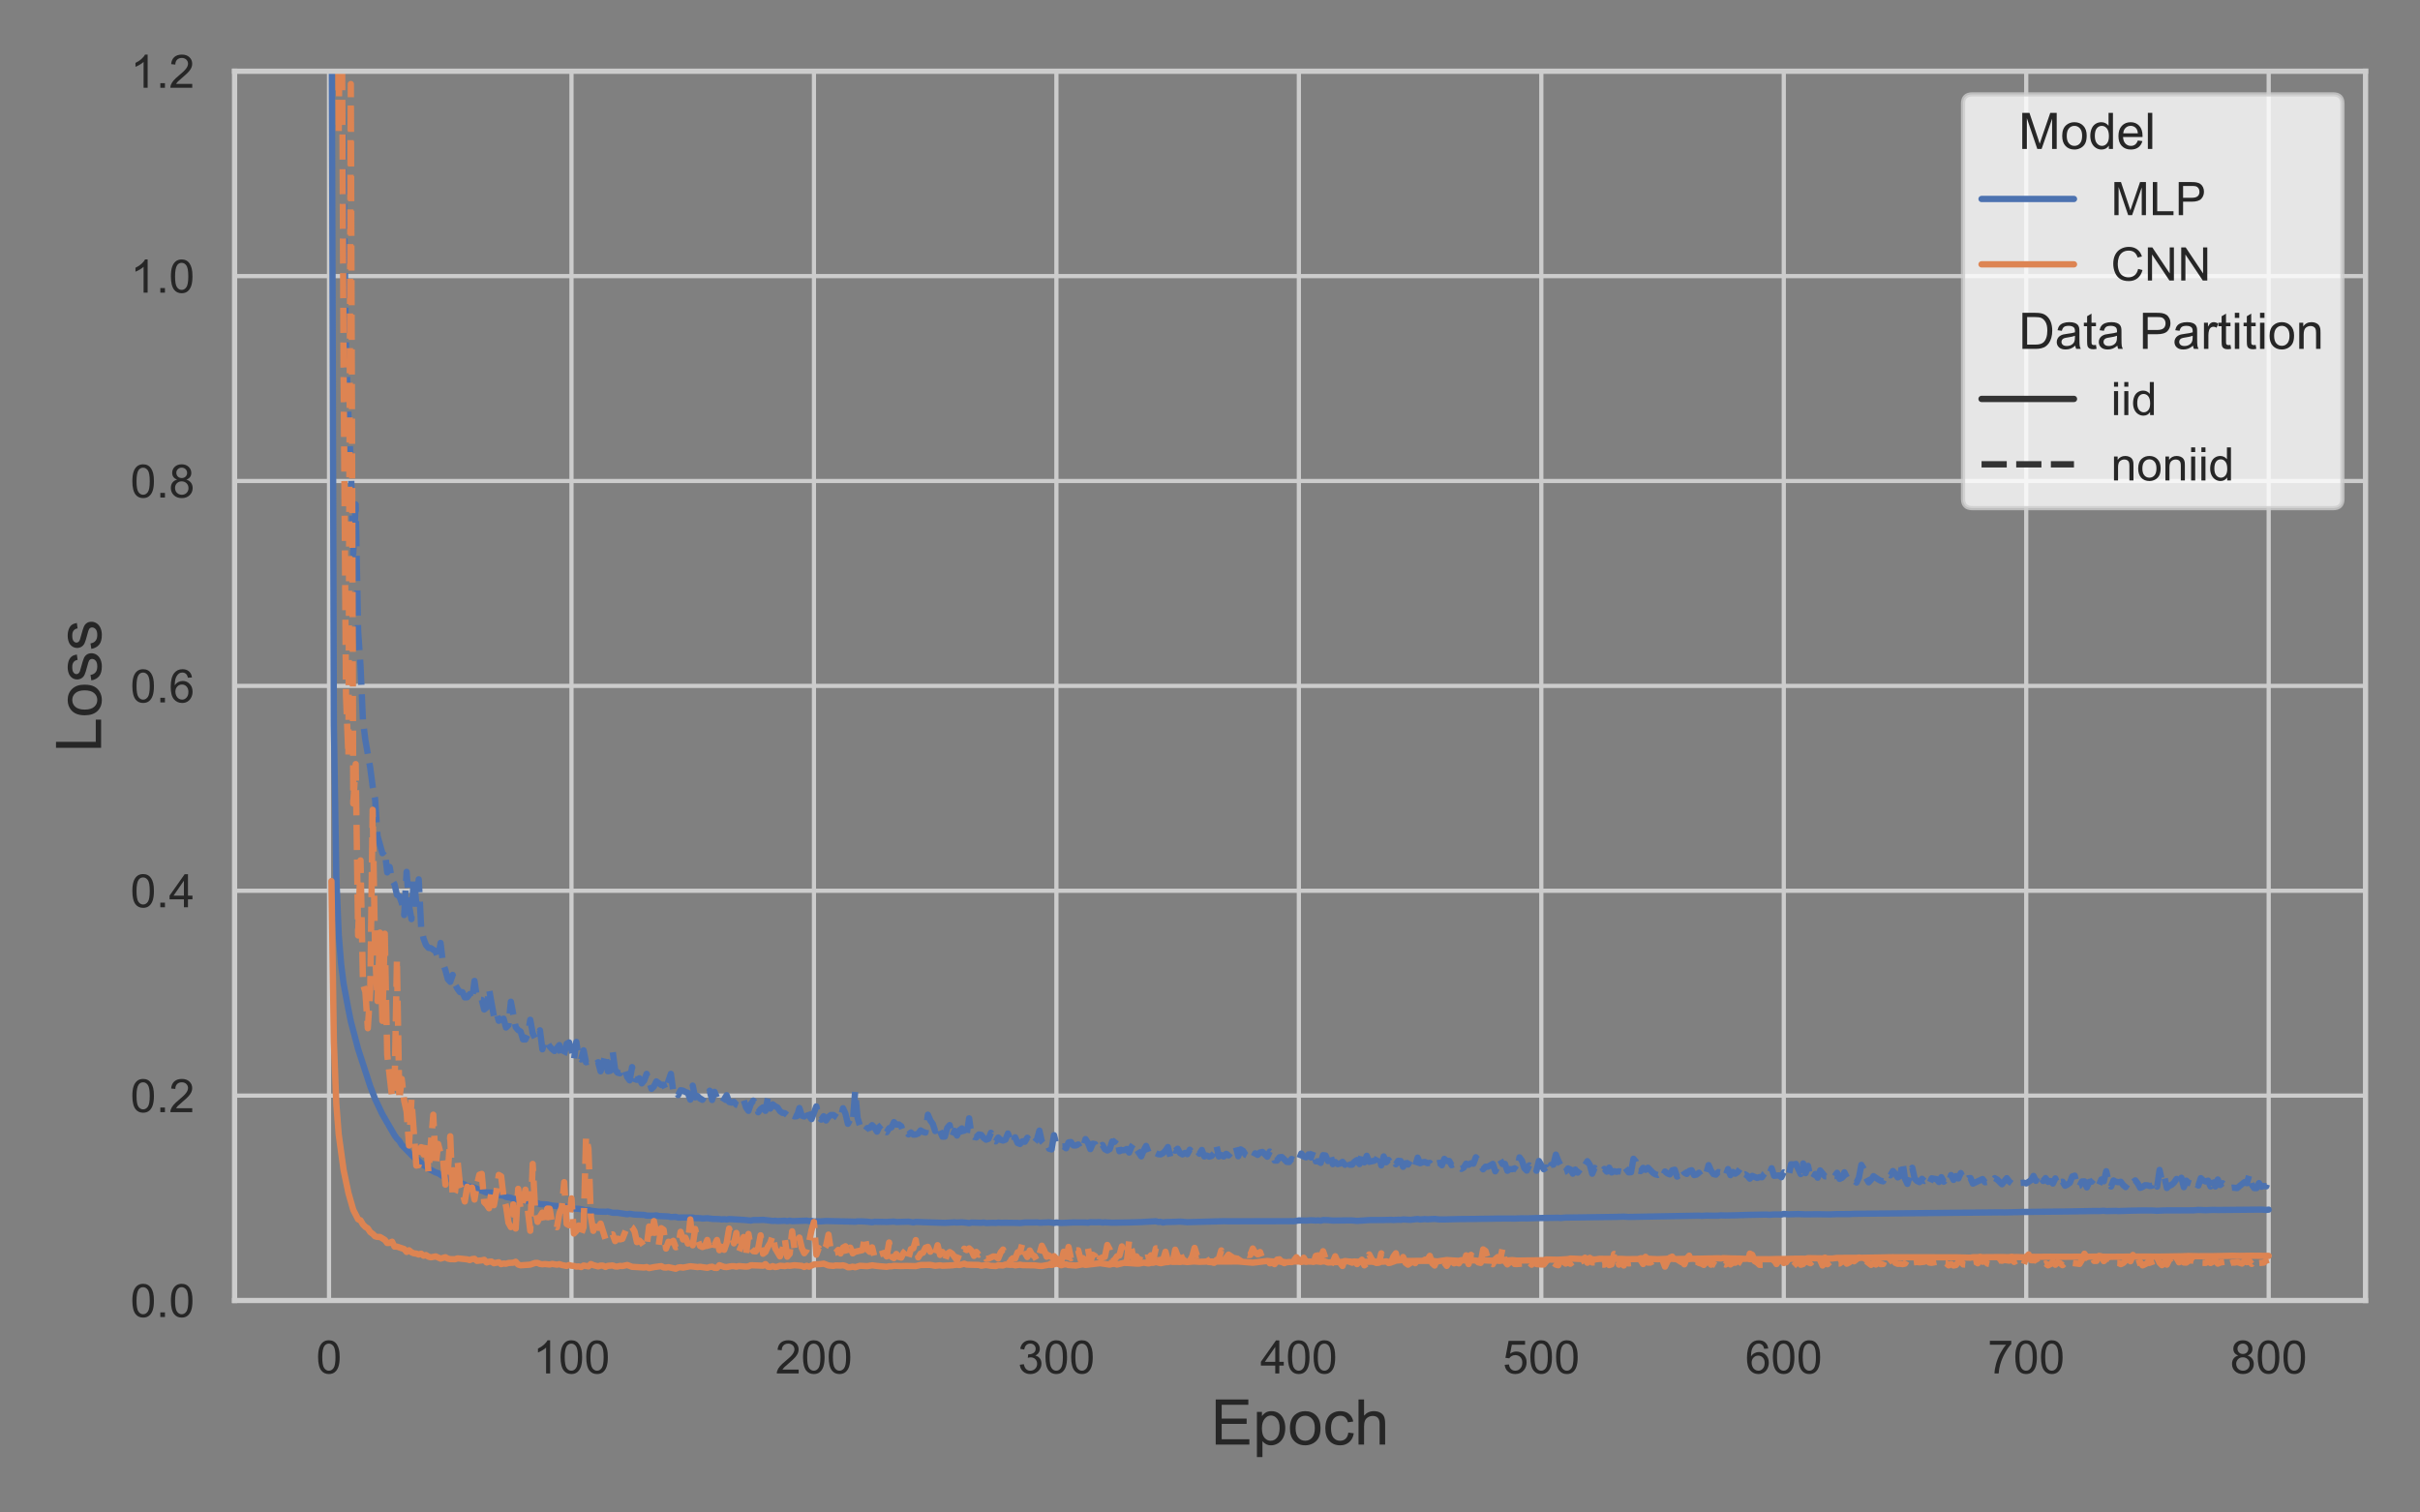 <?xml version="1.0" encoding="utf-8" standalone="no"?>
<!DOCTYPE svg PUBLIC "-//W3C//DTD SVG 1.1//EN"
  "http://www.w3.org/Graphics/SVG/1.1/DTD/svg11.dtd">
<!-- Created with matplotlib (https://matplotlib.org/) -->
<svg height="360pt" version="1.1" viewBox="0 0 576 360" width="576pt" xmlns="http://www.w3.org/2000/svg" xmlns:xlink="http://www.w3.org/1999/xlink">
 <rect x="0" y="0" width="576" height="360" fill="#808080" stroke="none"/>
 <defs>
  <style type="text/css">*{stroke-linecap:butt;stroke-linejoin:round;}</style>
 </defs>
 <g id="figure_1">
  <g id="patch_1">
   <path d="M 0 360 
L 576 360 
L 576 0 
L 0 0 
z
" style="fill:none;"/>
  </g>
  <g id="axes_1">
   <g id="patch_2">
    <path d="M 55.835 309.54 
L 563.04 309.54 
L 563.04 16.96 
L 55.835 16.96 
z
" style="fill:none;"/>
   </g>
   <g id="matplotlib.axis_1">
    <g id="xtick_1">
     <g id="line2d_1">
      <path clip-path="url(#p8bc4daa8ac)" d="M 78.313 309.54 
L 78.313 16.96 
" style="fill:none;stroke:#cccccc;stroke-linecap:round;"/>
     </g>
     <g id="text_1">
      <!-- 0 -->
      <g style="fill:#262626;" transform="translate(75.254 326.914)scale(0.11 -0.11)">
       <defs>
        <path d="M 4.156 35.297 
Q 4.156 48 6.766 55.734 
Q 9.375 63.484 14.516 67.672 
Q 19.672 71.875 27.484 71.875 
Q 33.25 71.875 37.594 69.547 
Q 41.938 67.234 44.766 62.859 
Q 47.609 58.5 49.219 52.219 
Q 50.828 45.953 50.828 35.297 
Q 50.828 22.703 48.234 14.969 
Q 45.656 7.234 40.5 3 
Q 35.359 -1.219 27.484 -1.219 
Q 17.141 -1.219 11.234 6.203 
Q 4.156 15.141 4.156 35.297 
z
M 13.188 35.297 
Q 13.188 17.672 17.312 11.828 
Q 21.438 6 27.484 6 
Q 33.547 6 37.672 11.859 
Q 41.797 17.719 41.797 35.297 
Q 41.797 52.984 37.672 58.781 
Q 33.547 64.594 27.391 64.594 
Q 21.344 64.594 17.719 59.469 
Q 13.188 52.938 13.188 35.297 
z
" id="ArialMT-48"/>
       </defs>
       <use xlink:href="#ArialMT-48"/>
      </g>
     </g>
    </g>
    <g id="xtick_2">
     <g id="line2d_2">
      <path clip-path="url(#p8bc4daa8ac)" d="M 136.022 309.54 
L 136.022 16.96 
" style="fill:none;stroke:#cccccc;stroke-linecap:round;"/>
     </g>
     <g id="text_2">
      <!-- 100 -->
      <g style="fill:#262626;" transform="translate(126.846 326.914)scale(0.11 -0.11)">
       <defs>
        <path d="M 37.25 0 
L 28.469 0 
L 28.469 56 
Q 25.297 52.984 20.141 49.953 
Q 14.984 46.922 10.891 45.406 
L 10.891 53.906 
Q 18.266 57.375 23.781 62.297 
Q 29.297 67.234 31.594 71.875 
L 37.25 71.875 
z
" id="ArialMT-49"/>
       </defs>
       <use xlink:href="#ArialMT-49"/>
       <use x="55.615" xlink:href="#ArialMT-48"/>
       <use x="111.23" xlink:href="#ArialMT-48"/>
      </g>
     </g>
    </g>
    <g id="xtick_3">
     <g id="line2d_3">
      <path clip-path="url(#p8bc4daa8ac)" d="M 193.731 309.54 
L 193.731 16.96 
" style="fill:none;stroke:#cccccc;stroke-linecap:round;"/>
     </g>
     <g id="text_3">
      <!-- 200 -->
      <g style="fill:#262626;" transform="translate(184.555 326.914)scale(0.11 -0.11)">
       <defs>
        <path d="M 50.344 8.453 
L 50.344 0 
L 3.031 0 
Q 2.938 3.172 4.047 6.109 
Q 5.859 10.938 9.828 15.625 
Q 13.812 20.312 21.344 26.469 
Q 33.016 36.031 37.109 41.625 
Q 41.219 47.219 41.219 52.203 
Q 41.219 57.422 37.469 61 
Q 33.734 64.594 27.734 64.594 
Q 21.391 64.594 17.578 60.781 
Q 13.766 56.984 13.719 50.25 
L 4.688 51.172 
Q 5.609 61.281 11.656 66.578 
Q 17.719 71.875 27.938 71.875 
Q 38.234 71.875 44.234 66.156 
Q 50.25 60.453 50.25 52 
Q 50.25 47.703 48.484 43.547 
Q 46.734 39.406 42.656 34.812 
Q 38.578 30.219 29.109 22.219 
Q 21.188 15.578 18.938 13.203 
Q 16.703 10.844 15.234 8.453 
z
" id="ArialMT-50"/>
       </defs>
       <use xlink:href="#ArialMT-50"/>
       <use x="55.615" xlink:href="#ArialMT-48"/>
       <use x="111.23" xlink:href="#ArialMT-48"/>
      </g>
     </g>
    </g>
    <g id="xtick_4">
     <g id="line2d_4">
      <path clip-path="url(#p8bc4daa8ac)" d="M 251.44 309.54 
L 251.44 16.96 
" style="fill:none;stroke:#cccccc;stroke-linecap:round;"/>
     </g>
     <g id="text_4">
      <!-- 300 -->
      <g style="fill:#262626;" transform="translate(242.264 326.914)scale(0.11 -0.11)">
       <defs>
        <path d="M 4.203 18.891 
L 12.984 20.062 
Q 14.5 12.594 18.141 9.297 
Q 21.781 6 27 6 
Q 33.203 6 37.469 10.297 
Q 41.75 14.594 41.75 20.953 
Q 41.75 27 37.797 30.922 
Q 33.844 34.859 27.734 34.859 
Q 25.25 34.859 21.531 33.891 
L 22.516 41.609 
Q 23.391 41.5 23.922 41.5 
Q 29.547 41.5 34.031 44.422 
Q 38.531 47.359 38.531 53.469 
Q 38.531 58.297 35.25 61.469 
Q 31.984 64.656 26.812 64.656 
Q 21.688 64.656 18.266 61.422 
Q 14.844 58.203 13.875 51.766 
L 5.078 53.328 
Q 6.688 62.156 12.391 67.016 
Q 18.109 71.875 26.609 71.875 
Q 32.469 71.875 37.391 69.359 
Q 42.328 66.844 44.938 62.5 
Q 47.562 58.156 47.562 53.266 
Q 47.562 48.641 45.062 44.828 
Q 42.578 41.016 37.703 38.766 
Q 44.047 37.312 47.562 32.688 
Q 51.078 28.078 51.078 21.141 
Q 51.078 11.766 44.234 5.25 
Q 37.406 -1.266 26.953 -1.266 
Q 17.531 -1.266 11.297 4.344 
Q 5.078 9.969 4.203 18.891 
z
" id="ArialMT-51"/>
       </defs>
       <use xlink:href="#ArialMT-51"/>
       <use x="55.615" xlink:href="#ArialMT-48"/>
       <use x="111.23" xlink:href="#ArialMT-48"/>
      </g>
     </g>
    </g>
    <g id="xtick_5">
     <g id="line2d_5">
      <path clip-path="url(#p8bc4daa8ac)" d="M 309.149 309.54 
L 309.149 16.96 
" style="fill:none;stroke:#cccccc;stroke-linecap:round;"/>
     </g>
     <g id="text_5">
      <!-- 400 -->
      <g style="fill:#262626;" transform="translate(299.973 326.914)scale(0.11 -0.11)">
       <defs>
        <path d="M 32.328 0 
L 32.328 17.141 
L 1.266 17.141 
L 1.266 25.203 
L 33.938 71.578 
L 41.109 71.578 
L 41.109 25.203 
L 50.781 25.203 
L 50.781 17.141 
L 41.109 17.141 
L 41.109 0 
z
M 32.328 25.203 
L 32.328 57.469 
L 9.906 25.203 
z
" id="ArialMT-52"/>
       </defs>
       <use xlink:href="#ArialMT-52"/>
       <use x="55.615" xlink:href="#ArialMT-48"/>
       <use x="111.23" xlink:href="#ArialMT-48"/>
      </g>
     </g>
    </g>
    <g id="xtick_6">
     <g id="line2d_6">
      <path clip-path="url(#p8bc4daa8ac)" d="M 366.858 309.54 
L 366.858 16.96 
" style="fill:none;stroke:#cccccc;stroke-linecap:round;"/>
     </g>
     <g id="text_6">
      <!-- 500 -->
      <g style="fill:#262626;" transform="translate(357.682 326.914)scale(0.11 -0.11)">
       <defs>
        <path d="M 4.156 18.75 
L 13.375 19.531 
Q 14.406 12.797 18.141 9.391 
Q 21.875 6 27.156 6 
Q 33.5 6 37.891 10.781 
Q 42.281 15.578 42.281 23.484 
Q 42.281 31 38.062 35.344 
Q 33.844 39.703 27 39.703 
Q 22.75 39.703 19.328 37.766 
Q 15.922 35.844 13.969 32.766 
L 5.719 33.844 
L 12.641 70.609 
L 48.25 70.609 
L 48.25 62.203 
L 19.672 62.203 
L 15.828 42.969 
Q 22.266 47.469 29.344 47.469 
Q 38.719 47.469 45.156 40.969 
Q 51.609 34.469 51.609 24.266 
Q 51.609 14.547 45.953 7.469 
Q 39.062 -1.219 27.156 -1.219 
Q 17.391 -1.219 11.203 4.25 
Q 5.031 9.719 4.156 18.75 
z
" id="ArialMT-53"/>
       </defs>
       <use xlink:href="#ArialMT-53"/>
       <use x="55.615" xlink:href="#ArialMT-48"/>
       <use x="111.23" xlink:href="#ArialMT-48"/>
      </g>
     </g>
    </g>
    <g id="xtick_7">
     <g id="line2d_7">
      <path clip-path="url(#p8bc4daa8ac)" d="M 424.567 309.54 
L 424.567 16.96 
" style="fill:none;stroke:#cccccc;stroke-linecap:round;"/>
     </g>
     <g id="text_7">
      <!-- 600 -->
      <g style="fill:#262626;" transform="translate(415.392 326.914)scale(0.11 -0.11)">
       <defs>
        <path d="M 49.75 54.047 
L 41.016 53.375 
Q 39.844 58.547 37.703 60.891 
Q 34.125 64.656 28.906 64.656 
Q 24.703 64.656 21.531 62.312 
Q 17.391 59.281 14.984 53.469 
Q 12.594 47.656 12.5 36.922 
Q 15.672 41.75 20.266 44.094 
Q 24.859 46.438 29.891 46.438 
Q 38.672 46.438 44.844 39.969 
Q 51.031 33.5 51.031 23.25 
Q 51.031 16.5 48.125 10.719 
Q 45.219 4.938 40.141 1.859 
Q 35.062 -1.219 28.609 -1.219 
Q 17.625 -1.219 10.688 6.859 
Q 3.766 14.938 3.766 33.5 
Q 3.766 54.25 11.422 63.672 
Q 18.109 71.875 29.438 71.875 
Q 37.891 71.875 43.281 67.141 
Q 48.688 62.406 49.75 54.047 
z
M 13.875 23.188 
Q 13.875 18.656 15.797 14.5 
Q 17.719 10.359 21.188 8.172 
Q 24.656 6 28.469 6 
Q 34.031 6 38.031 10.484 
Q 42.047 14.984 42.047 22.703 
Q 42.047 30.125 38.078 34.391 
Q 34.125 38.672 28.125 38.672 
Q 22.172 38.672 18.016 34.391 
Q 13.875 30.125 13.875 23.188 
z
" id="ArialMT-54"/>
       </defs>
       <use xlink:href="#ArialMT-54"/>
       <use x="55.615" xlink:href="#ArialMT-48"/>
       <use x="111.23" xlink:href="#ArialMT-48"/>
      </g>
     </g>
    </g>
    <g id="xtick_8">
     <g id="line2d_8">
      <path clip-path="url(#p8bc4daa8ac)" d="M 482.276 309.54 
L 482.276 16.96 
" style="fill:none;stroke:#cccccc;stroke-linecap:round;"/>
     </g>
     <g id="text_8">
      <!-- 700 -->
      <g style="fill:#262626;" transform="translate(473.101 326.914)scale(0.11 -0.11)">
       <defs>
        <path d="M 4.734 62.203 
L 4.734 70.656 
L 51.078 70.656 
L 51.078 63.812 
Q 44.234 56.547 37.516 44.484 
Q 30.812 32.422 27.156 19.672 
Q 24.516 10.688 23.781 0 
L 14.75 0 
Q 14.891 8.453 18.062 20.406 
Q 21.234 32.375 27.172 43.484 
Q 33.109 54.594 39.797 62.203 
z
" id="ArialMT-55"/>
       </defs>
       <use xlink:href="#ArialMT-55"/>
       <use x="55.615" xlink:href="#ArialMT-48"/>
       <use x="111.23" xlink:href="#ArialMT-48"/>
      </g>
     </g>
    </g>
    <g id="xtick_9">
     <g id="line2d_9">
      <path clip-path="url(#p8bc4daa8ac)" d="M 539.985 309.54 
L 539.985 16.96 
" style="fill:none;stroke:#cccccc;stroke-linecap:round;"/>
     </g>
     <g id="text_9">
      <!-- 800 -->
      <g style="fill:#262626;" transform="translate(530.81 326.914)scale(0.11 -0.11)">
       <defs>
        <path d="M 17.672 38.812 
Q 12.203 40.828 9.562 44.531 
Q 6.938 48.25 6.938 53.422 
Q 6.938 61.234 12.547 66.547 
Q 18.172 71.875 27.484 71.875 
Q 36.859 71.875 42.578 66.422 
Q 48.297 60.984 48.297 53.172 
Q 48.297 48.188 45.672 44.5 
Q 43.062 40.828 37.75 38.812 
Q 44.344 36.672 47.781 31.875 
Q 51.219 27.094 51.219 20.453 
Q 51.219 11.281 44.719 5.031 
Q 38.234 -1.219 27.641 -1.219 
Q 17.047 -1.219 10.547 5.047 
Q 4.047 11.328 4.047 20.703 
Q 4.047 27.688 7.594 32.391 
Q 11.141 37.109 17.672 38.812 
z
M 15.922 53.719 
Q 15.922 48.641 19.188 45.406 
Q 22.469 42.188 27.688 42.188 
Q 32.766 42.188 36.016 45.375 
Q 39.266 48.578 39.266 53.219 
Q 39.266 58.062 35.906 61.359 
Q 32.562 64.656 27.594 64.656 
Q 22.562 64.656 19.234 61.422 
Q 15.922 58.203 15.922 53.719 
z
M 13.094 20.656 
Q 13.094 16.891 14.875 13.375 
Q 16.656 9.859 20.172 7.922 
Q 23.688 6 27.734 6 
Q 34.031 6 38.125 10.047 
Q 42.234 14.109 42.234 20.359 
Q 42.234 26.703 38.016 30.859 
Q 33.797 35.016 27.438 35.016 
Q 21.234 35.016 17.156 30.906 
Q 13.094 26.812 13.094 20.656 
z
" id="ArialMT-56"/>
       </defs>
       <use xlink:href="#ArialMT-56"/>
       <use x="55.615" xlink:href="#ArialMT-48"/>
       <use x="111.23" xlink:href="#ArialMT-48"/>
      </g>
     </g>
    </g>
    <g id="text_10">
     <!-- Epoch -->
     <g style="fill:#262626;" transform="translate(288.173 343.837)scale(0.15 -0.15)">
      <defs>
       <path d="M 7.906 0 
L 7.906 71.578 
L 59.672 71.578 
L 59.672 63.141 
L 17.391 63.141 
L 17.391 41.219 
L 56.984 41.219 
L 56.984 32.812 
L 17.391 32.812 
L 17.391 8.453 
L 61.328 8.453 
L 61.328 0 
z
" id="ArialMT-69"/>
       <path d="M 6.594 -19.875 
L 6.594 51.859 
L 14.594 51.859 
L 14.594 45.125 
Q 17.438 49.078 21 51.047 
Q 24.562 53.031 29.641 53.031 
Q 36.281 53.031 41.359 49.609 
Q 46.438 46.188 49.016 39.953 
Q 51.609 33.734 51.609 26.312 
Q 51.609 18.359 48.75 11.984 
Q 45.906 5.609 40.453 2.219 
Q 35.016 -1.172 29 -1.172 
Q 24.609 -1.172 21.109 0.688 
Q 17.625 2.547 15.375 5.375 
L 15.375 -19.875 
z
M 14.547 25.641 
Q 14.547 15.625 18.594 10.844 
Q 22.656 6.062 28.422 6.062 
Q 34.281 6.062 38.453 11.016 
Q 42.625 15.969 42.625 26.375 
Q 42.625 36.281 38.547 41.203 
Q 34.469 46.141 28.812 46.141 
Q 23.188 46.141 18.859 40.891 
Q 14.547 35.641 14.547 25.641 
z
" id="ArialMT-112"/>
       <path d="M 3.328 25.922 
Q 3.328 40.328 11.328 47.266 
Q 18.016 53.031 27.641 53.031 
Q 38.328 53.031 45.109 46.016 
Q 51.906 39.016 51.906 26.656 
Q 51.906 16.656 48.906 10.906 
Q 45.906 5.172 40.156 2 
Q 34.422 -1.172 27.641 -1.172 
Q 16.75 -1.172 10.031 5.812 
Q 3.328 12.797 3.328 25.922 
z
M 12.359 25.922 
Q 12.359 15.969 16.703 11.016 
Q 21.047 6.062 27.641 6.062 
Q 34.188 6.062 38.531 11.031 
Q 42.875 16.016 42.875 26.219 
Q 42.875 35.844 38.5 40.797 
Q 34.125 45.75 27.641 45.75 
Q 21.047 45.75 16.703 40.812 
Q 12.359 35.891 12.359 25.922 
z
" id="ArialMT-111"/>
       <path d="M 40.438 19 
L 49.078 17.875 
Q 47.656 8.938 41.812 3.875 
Q 35.984 -1.172 27.484 -1.172 
Q 16.844 -1.172 10.375 5.781 
Q 3.906 12.75 3.906 25.734 
Q 3.906 34.125 6.688 40.422 
Q 9.469 46.734 15.156 49.875 
Q 20.844 53.031 27.547 53.031 
Q 35.984 53.031 41.359 48.75 
Q 46.734 44.484 48.25 36.625 
L 39.703 35.297 
Q 38.484 40.531 35.375 43.156 
Q 32.281 45.797 27.875 45.797 
Q 21.234 45.797 17.078 41.031 
Q 12.938 36.281 12.938 25.984 
Q 12.938 15.531 16.938 10.797 
Q 20.953 6.062 27.391 6.062 
Q 32.562 6.062 36.031 9.234 
Q 39.5 12.406 40.438 19 
z
" id="ArialMT-99"/>
       <path d="M 6.594 0 
L 6.594 71.578 
L 15.375 71.578 
L 15.375 45.906 
Q 21.531 53.031 30.906 53.031 
Q 36.672 53.031 40.922 50.75 
Q 45.172 48.484 47 44.484 
Q 48.828 40.484 48.828 32.859 
L 48.828 0 
L 40.047 0 
L 40.047 32.859 
Q 40.047 39.453 37.188 42.453 
Q 34.328 45.453 29.109 45.453 
Q 25.203 45.453 21.75 43.422 
Q 18.312 41.406 16.844 37.938 
Q 15.375 34.469 15.375 28.375 
L 15.375 0 
z
" id="ArialMT-104"/>
      </defs>
      <use xlink:href="#ArialMT-69"/>
      <use x="66.699" xlink:href="#ArialMT-112"/>
      <use x="122.314" xlink:href="#ArialMT-111"/>
      <use x="177.93" xlink:href="#ArialMT-99"/>
      <use x="227.93" xlink:href="#ArialMT-104"/>
     </g>
    </g>
   </g>
   <g id="matplotlib.axis_2">
    <g id="ytick_1">
     <g id="line2d_10">
      <path clip-path="url(#p8bc4daa8ac)" d="M 55.835 309.54 
L 563.04 309.54 
" style="fill:none;stroke:#cccccc;stroke-linecap:round;"/>
     </g>
     <g id="text_11">
      <!-- 0.0 -->
      <g style="fill:#262626;" transform="translate(31.045 313.477)scale(0.11 -0.11)">
       <defs>
        <path d="M 9.078 0 
L 9.078 10.016 
L 19.094 10.016 
L 19.094 0 
z
" id="ArialMT-46"/>
       </defs>
       <use xlink:href="#ArialMT-48"/>
       <use x="55.615" xlink:href="#ArialMT-46"/>
       <use x="83.398" xlink:href="#ArialMT-48"/>
      </g>
     </g>
    </g>
    <g id="ytick_2">
     <g id="line2d_11">
      <path clip-path="url(#p8bc4daa8ac)" d="M 55.835 260.777 
L 563.04 260.777 
" style="fill:none;stroke:#cccccc;stroke-linecap:round;"/>
     </g>
     <g id="text_12">
      <!-- 0.2 -->
      <g style="fill:#262626;" transform="translate(31.045 264.713)scale(0.11 -0.11)">
       <use xlink:href="#ArialMT-48"/>
       <use x="55.615" xlink:href="#ArialMT-46"/>
       <use x="83.398" xlink:href="#ArialMT-50"/>
      </g>
     </g>
    </g>
    <g id="ytick_3">
     <g id="line2d_12">
      <path clip-path="url(#p8bc4daa8ac)" d="M 55.835 212.013 
L 563.04 212.013 
" style="fill:none;stroke:#cccccc;stroke-linecap:round;"/>
     </g>
     <g id="text_13">
      <!-- 0.4 -->
      <g style="fill:#262626;" transform="translate(31.045 215.95)scale(0.11 -0.11)">
       <use xlink:href="#ArialMT-48"/>
       <use x="55.615" xlink:href="#ArialMT-46"/>
       <use x="83.398" xlink:href="#ArialMT-52"/>
      </g>
     </g>
    </g>
    <g id="ytick_4">
     <g id="line2d_13">
      <path clip-path="url(#p8bc4daa8ac)" d="M 55.835 163.25 
L 563.04 163.25 
" style="fill:none;stroke:#cccccc;stroke-linecap:round;"/>
     </g>
     <g id="text_14">
      <!-- 0.6 -->
      <g style="fill:#262626;" transform="translate(31.045 167.187)scale(0.11 -0.11)">
       <use xlink:href="#ArialMT-48"/>
       <use x="55.615" xlink:href="#ArialMT-46"/>
       <use x="83.398" xlink:href="#ArialMT-54"/>
      </g>
     </g>
    </g>
    <g id="ytick_5">
     <g id="line2d_14">
      <path clip-path="url(#p8bc4daa8ac)" d="M 55.835 114.487 
L 563.04 114.487 
" style="fill:none;stroke:#cccccc;stroke-linecap:round;"/>
     </g>
     <g id="text_15">
      <!-- 0.8 -->
      <g style="fill:#262626;" transform="translate(31.045 118.423)scale(0.11 -0.11)">
       <use xlink:href="#ArialMT-48"/>
       <use x="55.615" xlink:href="#ArialMT-46"/>
       <use x="83.398" xlink:href="#ArialMT-56"/>
      </g>
     </g>
    </g>
    <g id="ytick_6">
     <g id="line2d_15">
      <path clip-path="url(#p8bc4daa8ac)" d="M 55.835 65.723 
L 563.04 65.723 
" style="fill:none;stroke:#cccccc;stroke-linecap:round;"/>
     </g>
     <g id="text_16">
      <!-- 1.0 -->
      <g style="fill:#262626;" transform="translate(31.045 69.66)scale(0.11 -0.11)">
       <use xlink:href="#ArialMT-49"/>
       <use x="55.615" xlink:href="#ArialMT-46"/>
       <use x="83.398" xlink:href="#ArialMT-48"/>
      </g>
     </g>
    </g>
    <g id="ytick_7">
     <g id="line2d_16">
      <path clip-path="url(#p8bc4daa8ac)" d="M 55.835 16.96 
L 563.04 16.96 
" style="fill:none;stroke:#cccccc;stroke-linecap:round;"/>
     </g>
     <g id="text_17">
      <!-- 1.2 -->
      <g style="fill:#262626;" transform="translate(31.045 20.897)scale(0.11 -0.11)">
       <use xlink:href="#ArialMT-49"/>
       <use x="55.615" xlink:href="#ArialMT-46"/>
       <use x="83.398" xlink:href="#ArialMT-50"/>
      </g>
     </g>
    </g>
    <g id="text_18">
     <!-- Loss -->
     <g style="fill:#262626;" transform="translate(24.064 179.091)rotate(-90)scale(0.15 -0.15)">
      <defs>
       <path d="M 7.328 0 
L 7.328 71.578 
L 16.797 71.578 
L 16.797 8.453 
L 52.047 8.453 
L 52.047 0 
z
" id="ArialMT-76"/>
       <path d="M 3.078 15.484 
L 11.766 16.844 
Q 12.5 11.625 15.844 8.844 
Q 19.188 6.062 25.203 6.062 
Q 31.25 6.062 34.172 8.516 
Q 37.109 10.984 37.109 14.312 
Q 37.109 17.281 34.516 19 
Q 32.719 20.172 25.531 21.969 
Q 15.875 24.422 12.141 26.203 
Q 8.406 27.984 6.469 31.125 
Q 4.547 34.281 4.547 38.094 
Q 4.547 41.547 6.125 44.5 
Q 7.719 47.469 10.453 49.422 
Q 12.5 50.922 16.031 51.969 
Q 19.578 53.031 23.641 53.031 
Q 29.734 53.031 34.344 51.266 
Q 38.969 49.516 41.156 46.5 
Q 43.359 43.5 44.188 38.484 
L 35.594 37.312 
Q 35.016 41.312 32.203 43.547 
Q 29.391 45.797 24.266 45.797 
Q 18.219 45.797 15.625 43.797 
Q 13.031 41.797 13.031 39.109 
Q 13.031 37.406 14.109 36.031 
Q 15.188 34.625 17.484 33.688 
Q 18.797 33.203 25.25 31.453 
Q 34.578 28.953 38.25 27.359 
Q 41.938 25.781 44.031 22.75 
Q 46.141 19.734 46.141 15.234 
Q 46.141 10.844 43.578 6.953 
Q 41.016 3.078 36.172 0.953 
Q 31.344 -1.172 25.25 -1.172 
Q 15.141 -1.172 9.844 3.031 
Q 4.547 7.234 3.078 15.484 
z
" id="ArialMT-115"/>
      </defs>
      <use xlink:href="#ArialMT-76"/>
      <use x="55.615" xlink:href="#ArialMT-111"/>
      <use x="111.23" xlink:href="#ArialMT-115"/>
      <use x="161.23" xlink:href="#ArialMT-115"/>
     </g>
    </g>
   </g>
   <g id="line2d_17">
    <path clip-path="url(#p8bc4daa8ac)" d="M 78.939 -1 
L 79.467 172.565 
L 80.044 208.642 
L 80.621 222.474 
L 81.198 229.505 
L 81.775 234.096 
L 82.929 240.258 
L 83.506 243.122 
L 85.238 249.689 
L 88.123 258.548 
L 89.277 261.57 
L 91.009 265.218 
L 93.894 270.192 
L 94.471 271.004 
L 95.048 271.567 
L 95.625 272.526 
L 98.511 275.484 
L 99.088 275.764 
L 100.819 277.341 
L 101.396 277.654 
L 101.973 278.227 
L 102.55 278.447 
L 103.705 279.072 
L 104.282 279.234 
L 105.436 279.996 
L 106.013 280.117 
L 106.59 280.533 
L 107.167 280.662 
L 107.744 281.037 
L 108.321 281.084 
L 110.053 281.751 
L 110.63 281.965 
L 111.207 282.37 
L 112.361 282.482 
L 114.092 283.172 
L 115.824 283.851 
L 116.978 283.867 
L 118.709 284.427 
L 119.863 284.625 
L 120.44 284.885 
L 121.594 285.105 
L 122.172 285.374 
L 124.48 285.521 
L 125.057 285.795 
L 125.634 285.832 
L 127.365 286.352 
L 127.942 286.378 
L 128.52 286.596 
L 130.251 286.69 
L 131.405 286.955 
L 133.136 287.115 
L 133.713 287.254 
L 134.29 287.13 
L 135.445 287.481 
L 136.022 287.452 
L 136.599 287.671 
L 137.753 287.721 
L 138.907 287.933 
L 139.484 288.088 
L 140.061 287.972 
L 140.638 288.175 
L 142.37 288.387 
L 144.101 288.427 
L 144.678 288.363 
L 145.832 288.656 
L 146.986 288.666 
L 149.295 289.013 
L 149.872 288.905 
L 151.026 289.083 
L 153.334 289.173 
L 153.912 289.338 
L 155.643 289.351 
L 156.22 289.276 
L 156.797 289.437 
L 159.105 289.536 
L 159.682 289.685 
L 160.837 289.623 
L 161.414 289.809 
L 162.568 289.78 
L 164.299 289.793 
L 164.876 289.796 
L 165.453 289.934 
L 166.608 289.942 
L 167.185 290.038 
L 168.339 289.958 
L 169.493 290.114 
L 171.224 290.166 
L 171.801 290.247 
L 172.378 290.188 
L 172.956 290.277 
L 173.533 290.156 
L 176.995 290.357 
L 178.726 290.526 
L 179.304 290.392 
L 180.458 290.394 
L 181.612 290.344 
L 182.766 290.465 
L 183.92 290.608 
L 184.497 290.556 
L 185.074 290.638 
L 186.806 290.559 
L 187.383 290.667 
L 187.96 290.536 
L 188.537 290.657 
L 192 290.531 
L 192.577 290.641 
L 193.154 290.616 
L 193.731 290.742 
L 195.462 290.696 
L 196.616 290.622 
L 202.387 290.752 
L 203.541 290.792 
L 204.118 290.695 
L 205.273 290.712 
L 206.427 290.779 
L 207.581 290.918 
L 208.158 290.798 
L 211.044 290.842 
L 212.775 290.752 
L 213.352 290.859 
L 216.237 290.78 
L 217.392 290.961 
L 217.969 290.83 
L 219.7 290.896 
L 224.894 291.069 
L 227.202 290.937 
L 227.779 290.998 
L 228.933 290.93 
L 230.088 291.034 
L 230.665 291.145 
L 231.242 290.982 
L 233.55 291.058 
L 234.127 290.975 
L 234.704 291.109 
L 236.436 291.046 
L 237.013 291.091 
L 237.59 290.998 
L 238.167 291.054 
L 239.321 291.038 
L 242.206 291.075 
L 242.784 291.119 
L 243.938 290.983 
L 245.669 290.982 
L 246.823 290.953 
L 247.4 291.04 
L 249.709 290.939 
L 250.863 291.081 
L 251.44 290.98 
L 252.594 291.092 
L 255.48 290.966 
L 258.365 290.977 
L 258.942 291.037 
L 259.519 290.897 
L 260.673 290.927 
L 261.828 290.893 
L 262.405 291.005 
L 262.982 290.938 
L 264.713 291.026 
L 268.753 290.964 
L 271.638 290.878 
L 275.101 290.679 
L 275.678 290.846 
L 276.255 290.804 
L 276.832 290.986 
L 277.409 290.87 
L 279.717 290.814 
L 280.872 290.76 
L 282.603 290.9 
L 291.259 290.664 
L 292.413 290.688 
L 307.418 290.661 
L 307.995 290.675 
L 309.149 290.486 
L 310.88 290.522 
L 312.034 290.446 
L 313.189 290.509 
L 313.766 290.472 
L 314.343 290.553 
L 314.92 290.392 
L 316.074 290.418 
L 317.228 290.52 
L 320.691 290.477 
L 321.845 290.484 
L 322.999 290.6 
L 325.885 290.401 
L 329.347 290.383 
L 331.078 290.342 
L 331.655 290.384 
L 332.81 290.312 
L 333.387 290.343 
L 333.964 290.248 
L 335.695 290.344 
L 337.426 290.146 
L 338.003 290.262 
L 339.158 290.162 
L 339.735 290.227 
L 341.466 290.123 
L 342.62 290.256 
L 344.351 290.237 
L 347.237 290.159 
L 350.699 290.133 
L 352.431 290.102 
L 354.162 290.083 
L 355.316 290.067 
L 356.47 290.04 
L 359.356 290.034 
L 360.51 290.05 
L 362.241 289.978 
L 363.395 289.998 
L 365.704 289.927 
L 370.898 289.851 
L 371.475 289.91 
L 372.629 289.8 
L 374.36 289.787 
L 384.748 289.64 
L 386.479 289.581 
L 387.633 289.654 
L 404.369 289.347 
L 404.946 289.405 
L 406.1 289.332 
L 407.831 289.36 
L 408.986 289.352 
L 409.563 289.273 
L 410.717 289.304 
L 413.025 289.265 
L 414.179 289.225 
L 415.911 289.169 
L 420.527 289.083 
L 421.105 289.15 
L 422.259 289.061 
L 423.99 289.075 
L 424.567 288.935 
L 425.721 289.026 
L 428.03 288.969 
L 429.761 289.038 
L 432.646 289.008 
L 435.532 289.049 
L 437.263 288.975 
L 440.149 288.971 
L 441.303 288.909 
L 475.928 288.561 
L 477.082 288.581 
L 481.699 288.468 
L 492.087 288.351 
L 498.435 288.24 
L 499.589 288.253 
L 500.743 288.181 
L 501.32 288.261 
L 503.629 288.212 
L 504.206 288.261 
L 505.36 288.22 
L 507.091 288.161 
L 509.977 288.106 
L 512.285 288.119 
L 513.439 288.186 
L 515.17 288.098 
L 522.095 288.079 
L 523.25 287.98 
L 524.981 288.046 
L 526.712 287.972 
L 527.866 287.999 
L 538.254 287.903 
L 539.408 287.982 
L 539.985 287.915 
L 539.985 287.915 
" style="fill:none;stroke:#4c72b0;stroke-linecap:round;stroke-width:1.5;"/>
   </g>
   <g id="line2d_18">
    <path clip-path="url(#p8bc4daa8ac)" d="M 81.135 -1 
L 81.775 41.898 
L 82.352 82.196 
L 82.929 98.666 
L 83.506 110.686 
L 84.084 131.77 
L 84.661 120.063 
L 85.238 150.136 
L 85.815 158.552 
L 86.392 171.551 
L 86.969 176.176 
L 88.123 182.743 
L 88.7 187.175 
L 89.277 190.168 
L 89.854 198.961 
L 91.009 203.081 
L 91.586 202.503 
L 92.163 207.66 
L 92.74 206.344 
L 93.317 209.477 
L 93.894 210.45 
L 94.471 212.992 
L 95.048 213.332 
L 95.625 214.866 
L 96.202 217.798 
L 96.78 207.521 
L 97.357 215.565 
L 97.934 218.777 
L 98.511 208.694 
L 99.088 215.109 
L 99.665 209.299 
L 100.242 220.745 
L 100.819 223.449 
L 101.396 224.937 
L 101.973 225.597 
L 102.55 225.677 
L 103.705 226.427 
L 104.282 228.15 
L 104.859 224.436 
L 105.436 229.273 
L 106.013 230.915 
L 106.59 233.051 
L 107.167 233.706 
L 107.744 232.035 
L 108.321 234.318 
L 108.898 235.371 
L 109.476 236.139 
L 110.053 236.145 
L 110.63 237.405 
L 111.207 237.375 
L 111.784 236.636 
L 112.361 237.99 
L 112.938 233.469 
L 113.515 237.472 
L 114.092 237.919 
L 114.669 237.994 
L 115.246 240.282 
L 115.824 239.802 
L 116.401 235.426 
L 117.555 241.881 
L 118.132 240.839 
L 118.709 242.973 
L 119.863 242.458 
L 120.44 244.575 
L 121.017 244.004 
L 121.594 238.419 
L 122.749 244.468 
L 123.326 245.174 
L 123.903 245.509 
L 124.48 247.399 
L 125.057 247.418 
L 125.634 246.149 
L 126.211 242.721 
L 126.788 245.933 
L 127.365 247.125 
L 127.942 246.805 
L 128.52 245.232 
L 129.097 249.764 
L 129.674 247.632 
L 130.251 248.089 
L 130.828 249.072 
L 131.405 249.719 
L 131.982 250.163 
L 133.136 248.754 
L 133.713 251.92 
L 134.29 250.827 
L 134.868 248.442 
L 135.445 248.119 
L 136.022 249.876 
L 136.599 252.391 
L 137.176 247.995 
L 137.753 251.816 
L 138.33 252.175 
L 138.907 249.992 
L 139.484 252.845 
L 140.061 252.694 
L 140.638 253.285 
L 141.216 253.468 
L 141.793 253.231 
L 142.37 252.813 
L 142.947 254.995 
L 143.524 253.2 
L 144.101 250.913 
L 144.678 254.98 
L 145.255 254.88 
L 145.832 250.299 
L 146.409 254.643 
L 146.986 255.331 
L 147.564 255.47 
L 148.141 254.261 
L 148.718 254.501 
L 149.295 256.381 
L 149.872 257.152 
L 150.449 253.986 
L 151.026 256.83 
L 151.603 257.033 
L 152.18 256.648 
L 152.757 257.871 
L 153.334 257.19 
L 153.912 255.594 
L 155.066 259.164 
L 155.643 258.602 
L 156.22 257.393 
L 157.374 258.242 
L 157.951 258.185 
L 158.528 259.457 
L 159.105 257.266 
L 159.682 255.592 
L 160.26 259.808 
L 160.837 259.554 
L 161.414 260.66 
L 161.991 259.496 
L 162.568 259.592 
L 163.145 259.918 
L 163.722 260.111 
L 164.299 261.74 
L 164.876 258.387 
L 165.453 261.194 
L 166.03 260.868 
L 166.608 261.487 
L 167.185 261.776 
L 167.762 260.882 
L 168.339 261.092 
L 168.916 259.602 
L 169.493 261.82 
L 170.07 259.875 
L 170.647 261.272 
L 171.801 262.566 
L 172.956 260.671 
L 173.533 262.293 
L 174.11 262.445 
L 174.687 262.262 
L 175.264 262.938 
L 175.841 263.172 
L 176.995 261.77 
L 177.572 263.593 
L 178.149 264.406 
L 178.726 262.728 
L 179.304 261.963 
L 179.881 262.538 
L 180.458 264.742 
L 181.035 263.984 
L 181.612 263.574 
L 182.189 264.408 
L 182.766 261.355 
L 183.343 263.878 
L 183.92 262.851 
L 184.497 263.311 
L 185.074 263.602 
L 185.652 264.478 
L 186.229 264.885 
L 186.806 264.955 
L 187.383 265.437 
L 187.96 264.693 
L 188.537 265.492 
L 189.114 265.736 
L 189.691 265.663 
L 190.268 263.728 
L 190.845 265.559 
L 191.422 265.742 
L 192 263.905 
L 192.577 265.608 
L 193.154 266.375 
L 194.308 263.334 
L 194.885 265.929 
L 195.462 266.497 
L 196.039 265.681 
L 196.616 266.698 
L 197.193 265.851 
L 197.77 265.386 
L 198.348 265.381 
L 199.502 266.167 
L 200.079 266.166 
L 200.656 263.776 
L 201.233 265.079 
L 201.81 267.49 
L 202.387 266.421 
L 202.964 267.052 
L 203.541 259.758 
L 204.118 266.09 
L 204.696 267.972 
L 205.85 269.269 
L 206.427 268.496 
L 207.004 268.465 
L 207.581 267.805 
L 208.158 268.425 
L 208.735 269.354 
L 209.312 268.194 
L 209.889 267.714 
L 210.466 269.203 
L 211.044 269.485 
L 211.621 268.545 
L 212.198 268.328 
L 212.775 267.066 
L 213.352 267.68 
L 213.929 267.64 
L 214.506 268.053 
L 215.083 269.722 
L 215.66 269.4 
L 216.237 270.016 
L 216.814 269.546 
L 217.392 270.072 
L 217.969 270.023 
L 218.546 269.81 
L 219.123 269.046 
L 219.7 269.418 
L 220.277 269.572 
L 220.854 265.323 
L 221.431 266.681 
L 222.008 267.495 
L 222.585 269.216 
L 223.162 268.003 
L 224.317 270.549 
L 224.894 270.521 
L 225.471 268.448 
L 226.048 267.791 
L 226.625 270.547 
L 227.202 269.161 
L 227.779 270.29 
L 228.356 269.019 
L 228.933 268.582 
L 229.51 270.813 
L 230.088 269.935 
L 230.665 266.185 
L 231.242 270.2 
L 231.819 270.597 
L 232.396 270.729 
L 232.973 270.015 
L 233.55 270.12 
L 234.127 270.844 
L 234.704 271.274 
L 235.281 271.064 
L 235.858 269.619 
L 236.436 271.471 
L 237.013 271.676 
L 237.59 270.763 
L 238.167 271.304 
L 238.744 271.483 
L 239.321 271.259 
L 239.898 269.788 
L 240.475 271.261 
L 241.052 272.142 
L 241.629 270.7 
L 242.206 272.053 
L 242.784 272.289 
L 243.361 271.644 
L 243.938 271.769 
L 244.515 270.801 
L 245.092 271.512 
L 245.669 271.052 
L 246.246 271.86 
L 246.823 271.169 
L 247.4 269.103 
L 247.977 271.716 
L 248.554 272.35 
L 249.132 272.059 
L 249.709 273.425 
L 250.286 273.581 
L 250.863 270.193 
L 251.44 272.439 
L 252.017 272.776 
L 252.594 272.88 
L 253.171 272.859 
L 253.748 273.312 
L 254.325 271.913 
L 254.902 271.82 
L 255.48 272.635 
L 256.057 272.645 
L 256.634 272.402 
L 257.211 273.517 
L 257.788 273.086 
L 258.365 271.124 
L 258.942 271.999 
L 259.519 273.515 
L 260.096 272.215 
L 260.673 272.336 
L 261.25 273.486 
L 261.828 272.893 
L 262.405 272.519 
L 262.982 273.524 
L 263.559 273.844 
L 264.136 273.514 
L 264.713 271.7 
L 265.29 271.791 
L 265.867 271.058 
L 266.444 274.021 
L 267.021 273.769 
L 267.598 273.765 
L 268.176 273.472 
L 268.753 274.327 
L 269.33 272.929 
L 269.907 272.127 
L 270.484 273.507 
L 271.638 275.238 
L 272.215 273.821 
L 272.792 272.742 
L 273.369 274.234 
L 273.946 273.851 
L 274.524 273.828 
L 275.101 274.446 
L 275.678 274.72 
L 276.255 274.775 
L 276.832 274.455 
L 277.409 273.89 
L 277.986 273.014 
L 278.563 275.344 
L 279.14 273.554 
L 279.717 273.893 
L 280.294 273.415 
L 280.872 274.434 
L 281.449 274.781 
L 282.026 274.418 
L 282.603 274.716 
L 283.18 273.646 
L 283.757 274.306 
L 284.334 273.647 
L 284.911 273.931 
L 285.488 274.616 
L 286.065 273.71 
L 286.642 275.264 
L 287.22 275.024 
L 287.797 275.298 
L 288.374 275.145 
L 288.951 274.547 
L 289.528 272.657 
L 290.105 275.262 
L 290.682 274.913 
L 291.259 275.278 
L 291.836 274.635 
L 292.413 275.018 
L 293.568 273.761 
L 294.145 272.902 
L 294.722 275.214 
L 295.299 273.574 
L 295.876 273.921 
L 296.453 274.871 
L 297.03 275.166 
L 297.607 275.164 
L 298.184 275.713 
L 298.761 274.502 
L 299.338 274.894 
L 299.916 274.299 
L 300.493 274.182 
L 301.647 275.321 
L 302.224 274.089 
L 302.801 274.554 
L 303.378 276.235 
L 303.955 276.244 
L 304.532 275.453 
L 305.109 275.394 
L 306.264 276.546 
L 306.841 276.588 
L 307.418 275.852 
L 307.995 276.118 
L 308.572 276.72 
L 309.149 276.065 
L 309.726 274.562 
L 310.303 275.288 
L 310.88 275.466 
L 311.457 274.759 
L 312.034 275.502 
L 312.611 273.921 
L 313.189 276.425 
L 313.766 276.413 
L 314.343 276.801 
L 314.92 274.943 
L 315.497 275.024 
L 316.074 276.366 
L 316.651 274.733 
L 317.228 277.099 
L 317.805 276.572 
L 318.382 277.088 
L 318.959 276.954 
L 319.537 276.537 
L 320.114 277.235 
L 320.691 275.572 
L 321.268 277.222 
L 321.845 277.215 
L 322.422 276.483 
L 322.999 276.103 
L 323.576 277.078 
L 324.153 274.699 
L 324.73 276.686 
L 325.307 275.094 
L 325.885 276.546 
L 327.039 276.292 
L 327.616 275.977 
L 328.193 274.885 
L 328.77 277.39 
L 329.347 275.246 
L 329.924 276.652 
L 330.501 276.085 
L 331.078 276.808 
L 331.655 276.157 
L 332.233 277.13 
L 332.81 276.283 
L 333.387 276.34 
L 333.964 277.728 
L 334.541 276.856 
L 335.118 277.19 
L 335.695 276.159 
L 336.272 276.618 
L 336.849 277.514 
L 337.426 275.541 
L 338.003 276.872 
L 338.581 276.647 
L 339.158 276.568 
L 339.735 276.862 
L 340.312 276.778 
L 340.889 277.57 
L 341.466 277.633 
L 342.043 276.898 
L 342.62 276.763 
L 343.197 277.351 
L 343.774 275.827 
L 344.351 276.34 
L 344.929 276.325 
L 345.506 277.335 
L 346.083 277.106 
L 346.66 277.811 
L 347.237 277.809 
L 347.814 278.228 
L 348.391 277.923 
L 348.968 276.968 
L 349.545 277.254 
L 350.122 276.881 
L 350.699 276.991 
L 351.277 275.448 
L 351.854 276.074 
L 352.431 277.477 
L 353.008 278.329 
L 353.585 277.683 
L 354.162 277.695 
L 355.316 277.032 
L 355.893 278.799 
L 356.47 277.65 
L 357.047 276.057 
L 357.625 277.071 
L 358.202 277.02 
L 358.779 278.669 
L 359.356 278.273 
L 359.933 278.293 
L 360.51 278.076 
L 361.087 278.497 
L 361.664 275.471 
L 362.241 276.255 
L 362.818 278.048 
L 363.395 278.63 
L 363.973 277.368 
L 364.55 278.02 
L 365.127 277.625 
L 365.704 278.661 
L 366.281 276.336 
L 367.435 278.31 
L 368.012 277.873 
L 368.589 278.817 
L 369.166 277.264 
L 369.743 277.199 
L 370.321 274.811 
L 370.898 276.279 
L 371.475 277.415 
L 372.052 279 
L 372.629 278.835 
L 373.206 278.106 
L 373.783 278.338 
L 374.36 279.356 
L 374.937 278.366 
L 375.514 279.112 
L 376.091 278.348 
L 376.669 278.633 
L 377.246 277.313 
L 377.823 276.379 
L 378.4 277.249 
L 378.977 279.365 
L 379.554 277.983 
L 380.131 278.54 
L 380.708 278.899 
L 381.285 278.802 
L 381.862 278.214 
L 382.439 278.882 
L 383.017 277.917 
L 383.594 279.071 
L 384.171 278.764 
L 384.748 278.91 
L 385.325 278.78 
L 385.902 278.889 
L 386.479 277.516 
L 387.633 279.039 
L 388.21 279.018 
L 388.787 275.805 
L 389.365 276.485 
L 389.942 278.626 
L 390.519 278.747 
L 391.096 277.971 
L 391.673 278.451 
L 392.25 277.939 
L 393.404 279.135 
L 393.981 279.504 
L 394.558 279.667 
L 395.135 279.325 
L 395.713 280.048 
L 396.29 278.843 
L 396.867 279.279 
L 397.444 279.534 
L 398.021 278.558 
L 398.598 278.405 
L 399.175 280.058 
L 399.752 279.695 
L 400.329 278.246 
L 400.906 279.113 
L 401.483 279.425 
L 402.061 278.702 
L 402.638 278.539 
L 403.215 279.691 
L 403.792 279.577 
L 404.369 279.128 
L 404.946 280.036 
L 405.523 279.423 
L 406.1 279.397 
L 406.677 277.313 
L 407.254 278.656 
L 407.831 279.447 
L 408.409 279.592 
L 408.986 278.969 
L 409.563 279.082 
L 410.14 279.909 
L 410.717 279.829 
L 411.294 278.257 
L 411.871 279.718 
L 412.448 278.955 
L 413.025 279.368 
L 413.602 278.966 
L 414.179 278.192 
L 414.757 279.658 
L 415.334 279.505 
L 415.911 279.85 
L 416.488 280.552 
L 417.065 279.873 
L 418.219 280.377 
L 418.796 280.166 
L 419.373 280.211 
L 419.95 279.369 
L 420.527 278.922 
L 421.105 279.551 
L 421.682 278.052 
L 422.259 279.863 
L 423.413 279.764 
L 423.99 280.198 
L 424.567 279.038 
L 425.144 279.237 
L 425.721 279.936 
L 426.298 277.112 
L 426.875 277.17 
L 427.453 277.032 
L 428.607 279.46 
L 429.184 276.925 
L 429.761 279.239 
L 430.338 277.491 
L 430.915 280.317 
L 431.492 280.48 
L 432.069 279.443 
L 432.646 280.319 
L 433.223 278.577 
L 434.378 279.995 
L 434.955 279.979 
L 435.532 280.335 
L 436.109 279.912 
L 436.686 279.954 
L 437.263 279.14 
L 437.84 280.607 
L 438.417 280.353 
L 438.994 279.024 
L 439.571 280.227 
L 440.149 280.779 
L 441.303 281.018 
L 441.88 281.471 
L 442.457 280.296 
L 443.034 277.258 
L 443.611 278.254 
L 444.188 280.388 
L 444.765 281.417 
L 445.342 280.82 
L 445.919 279.941 
L 447.074 280.734 
L 447.651 281.046 
L 448.228 281.183 
L 448.805 279.843 
L 449.382 279.492 
L 449.959 279.754 
L 450.536 278.722 
L 451.113 279.356 
L 451.69 280.245 
L 452.267 279.921 
L 452.845 276.635 
L 453.422 280.566 
L 453.999 281.785 
L 455.153 277.948 
L 455.73 280.526 
L 456.307 281.122 
L 456.884 281.373 
L 457.461 280.58 
L 458.038 281.096 
L 458.615 280.83 
L 459.193 281.818 
L 459.77 280.469 
L 460.924 280.658 
L 461.501 281.348 
L 462.078 280.187 
L 462.655 281.276 
L 463.232 280.699 
L 463.809 281.356 
L 464.386 279.687 
L 464.963 280.841 
L 465.541 279.931 
L 466.118 280.497 
L 466.695 279.212 
L 467.272 280.526 
L 467.849 280.946 
L 468.426 280.457 
L 469.003 280.393 
L 469.58 281.726 
L 471.889 280.639 
L 472.466 281.409 
L 473.043 281.305 
L 473.62 280.859 
L 474.197 281.102 
L 474.774 280.422 
L 475.351 280.737 
L 476.505 281.876 
L 477.659 280.42 
L 478.237 281.237 
L 478.814 281.687 
L 479.968 281.353 
L 480.545 281.588 
L 481.699 281.5 
L 482.276 281.674 
L 483.43 280.897 
L 484.007 279.888 
L 484.585 281.07 
L 485.162 279.528 
L 486.316 281.103 
L 486.893 280.402 
L 487.47 281.307 
L 488.047 281.111 
L 488.624 281.708 
L 489.201 280.476 
L 489.778 282.106 
L 490.355 281.341 
L 490.933 281.262 
L 491.51 282.24 
L 492.087 281.946 
L 492.664 281.52 
L 493.241 280.018 
L 493.818 279.821 
L 494.395 282.398 
L 494.972 282.231 
L 495.549 281.214 
L 496.126 281.185 
L 496.703 282.622 
L 497.281 281.31 
L 497.858 281.268 
L 498.435 280.615 
L 499.012 280.989 
L 499.589 282.033 
L 500.166 280.724 
L 500.743 281.174 
L 501.32 278.772 
L 501.897 281.306 
L 502.474 282.42 
L 503.051 280.963 
L 503.629 281.279 
L 504.206 281.391 
L 504.783 281.275 
L 505.36 282.071 
L 505.937 282.554 
L 506.514 281.657 
L 507.091 282.211 
L 507.668 281.391 
L 508.245 280.95 
L 508.822 281.7 
L 509.399 282.738 
L 509.977 282.497 
L 510.554 282.103 
L 511.131 282.129 
L 511.708 282.299 
L 512.285 282.204 
L 512.862 281.231 
L 513.439 282.428 
L 514.016 278.458 
L 514.593 281.12 
L 515.17 280.166 
L 515.747 282.769 
L 516.325 282.23 
L 516.902 281.994 
L 517.479 281.446 
L 518.056 280.607 
L 518.633 282.097 
L 519.21 280.33 
L 519.787 282.569 
L 520.364 281.014 
L 520.941 281.528 
L 521.518 281.718 
L 522.095 282.619 
L 522.673 281.821 
L 523.25 282.192 
L 523.827 280.418 
L 524.404 280.989 
L 524.981 281.212 
L 525.558 281.014 
L 526.135 282.403 
L 526.712 280.478 
L 527.289 282.403 
L 527.866 280.737 
L 528.443 282.064 
L 529.021 281.614 
L 529.598 281.992 
L 530.175 282.235 
L 530.752 282.75 
L 531.329 282.67 
L 532.483 282.784 
L 534.214 281.373 
L 534.791 281.64 
L 535.369 279.635 
L 535.946 281.916 
L 536.523 282.786 
L 537.1 282.795 
L 537.677 281.592 
L 538.254 282.475 
L 538.831 282.285 
L 539.408 282.363 
L 539.985 280.463 
L 539.985 280.463 
" style="fill:none;stroke:#4c72b0;stroke-dasharray:6,2.25;stroke-dashoffset:0;stroke-width:1.5;"/>
   </g>
   <g id="line2d_19">
    <path clip-path="url(#p8bc4daa8ac)" d="M 78.89 209.715 
L 79.467 247.931 
L 80.044 262.713 
L 80.621 270.058 
L 81.775 278.458 
L 82.929 283.947 
L 84.084 287.977 
L 85.238 290.213 
L 85.815 290.472 
L 86.392 291.452 
L 86.969 292.03 
L 87.546 292.388 
L 88.123 293.263 
L 88.7 293.674 
L 89.277 294.261 
L 89.854 294.415 
L 90.432 294.419 
L 91.586 295.113 
L 92.163 295.855 
L 92.74 295.838 
L 93.317 295.549 
L 93.894 296.711 
L 94.471 296.717 
L 96.202 297.297 
L 96.78 297.983 
L 97.357 297.587 
L 97.934 298.058 
L 98.511 298.315 
L 99.088 298.377 
L 99.665 298.602 
L 100.242 298.396 
L 100.819 298.888 
L 101.396 298.731 
L 101.973 299.107 
L 102.55 299.266 
L 103.705 299.046 
L 104.859 299.571 
L 106.013 299.244 
L 106.59 299.568 
L 107.167 299.703 
L 108.321 299.723 
L 108.898 299.51 
L 111.207 299.75 
L 111.784 299.923 
L 112.361 299.691 
L 112.938 299.62 
L 113.515 300.114 
L 114.669 299.992 
L 115.246 299.856 
L 115.824 300.49 
L 116.401 300.318 
L 116.978 300.279 
L 117.555 300.677 
L 118.709 300.438 
L 119.286 300.892 
L 119.863 300.744 
L 120.44 300.804 
L 121.017 300.612 
L 122.172 300.551 
L 122.749 300.323 
L 123.326 300.986 
L 123.903 301.172 
L 126.211 301.009 
L 127.365 300.606 
L 127.942 300.588 
L 128.52 300.843 
L 129.097 300.929 
L 129.674 300.861 
L 130.828 300.986 
L 131.405 300.824 
L 132.559 301.018 
L 133.136 300.89 
L 133.713 301.09 
L 134.868 301.323 
L 135.445 301.104 
L 136.022 301.275 
L 136.599 301.318 
L 137.176 301.478 
L 137.753 301.432 
L 138.33 301.588 
L 138.907 301.214 
L 140.061 301.428 
L 140.638 300.863 
L 141.216 301.127 
L 142.37 301.429 
L 142.947 301.232 
L 143.524 301.243 
L 144.101 301.553 
L 144.678 301.299 
L 145.832 301.199 
L 146.409 301.443 
L 146.986 301.458 
L 147.564 301.307 
L 148.141 301.351 
L 149.295 301.092 
L 150.449 301.528 
L 153.334 301.692 
L 153.912 301.574 
L 154.489 301.839 
L 155.643 301.6 
L 157.374 301.365 
L 157.951 301.666 
L 158.528 301.708 
L 159.105 301.606 
L 160.837 301.989 
L 161.414 301.706 
L 161.991 301.627 
L 162.568 301.721 
L 164.299 301.394 
L 165.453 301.519 
L 166.03 301.597 
L 166.608 301.517 
L 168.339 301.773 
L 168.916 301.574 
L 169.493 301.496 
L 170.07 301.775 
L 170.647 301.799 
L 171.224 301.139 
L 172.378 301.553 
L 172.956 301.593 
L 174.11 301.37 
L 174.687 301.371 
L 175.264 301.501 
L 175.841 301.347 
L 177.572 301.482 
L 178.149 301.423 
L 178.726 301.15 
L 181.612 301.264 
L 182.189 300.874 
L 182.766 301.507 
L 183.343 301.581 
L 183.92 301.36 
L 184.497 301.582 
L 185.074 301.493 
L 185.652 301.263 
L 186.806 301.37 
L 187.383 301.224 
L 187.96 301.293 
L 189.114 301.151 
L 190.845 301.295 
L 191.422 301.564 
L 192 301.285 
L 192.577 301.499 
L 193.731 300.961 
L 195.462 300.857 
L 196.039 300.769 
L 197.193 301.21 
L 198.348 301.314 
L 198.925 301.197 
L 200.079 301.23 
L 200.656 301.168 
L 201.233 301.323 
L 201.81 301.635 
L 202.387 301.617 
L 202.964 301.485 
L 203.541 301.631 
L 204.696 301.277 
L 206.427 301.377 
L 207.581 301.17 
L 208.735 301.326 
L 211.044 301.522 
L 211.621 301.398 
L 212.198 301.399 
L 212.775 301.284 
L 214.506 301.351 
L 215.66 301.314 
L 217.969 301.361 
L 219.123 301.094 
L 221.431 301.068 
L 222.585 301.293 
L 223.74 301.163 
L 224.317 301.277 
L 226.625 301.172 
L 227.779 301.021 
L 228.356 301.117 
L 229.51 300.776 
L 230.088 301.01 
L 232.973 301.081 
L 233.55 301.277 
L 234.704 301.091 
L 235.858 301.288 
L 237.013 301.359 
L 237.59 301.152 
L 238.744 301.218 
L 239.321 300.973 
L 240.475 301.057 
L 241.052 301.028 
L 241.629 301.183 
L 242.784 301.018 
L 243.361 301.129 
L 246.246 301.18 
L 247.4 301.32 
L 247.977 301.337 
L 249.709 301.02 
L 250.286 301.093 
L 251.44 300.765 
L 252.017 300.898 
L 252.594 301.162 
L 253.171 300.982 
L 253.748 300.931 
L 254.325 301.11 
L 256.057 301.229 
L 257.788 300.923 
L 258.365 301.075 
L 261.828 300.667 
L 264.136 301.009 
L 264.713 300.845 
L 265.29 300.803 
L 265.867 300.985 
L 267.598 300.562 
L 270.484 300.759 
L 271.061 300.771 
L 272.215 300.533 
L 273.369 300.732 
L 273.946 300.558 
L 274.524 300.566 
L 275.101 300.375 
L 276.255 300.674 
L 277.409 300.421 
L 277.986 300.404 
L 278.563 300.27 
L 279.14 300.357 
L 280.294 300.331 
L 280.872 300.378 
L 281.449 300.28 
L 282.603 300.395 
L 283.757 300.288 
L 284.334 300.257 
L 285.488 300.34 
L 287.22 300.279 
L 294.722 300.265 
L 298.184 300.55 
L 299.338 300.415 
L 301.647 300.13 
L 303.378 300.306 
L 304.532 300.257 
L 306.264 300.455 
L 306.841 300.374 
L 307.418 300.41 
L 307.995 300.253 
L 312.034 300.288 
L 312.611 300.361 
L 313.189 300.207 
L 314.343 300.348 
L 314.92 300.215 
L 315.497 300.286 
L 316.074 300.506 
L 319.537 300.334 
L 320.114 300.152 
L 321.845 300.344 
L 322.999 300.316 
L 324.153 300.358 
L 327.039 300.291 
L 329.347 300.303 
L 329.924 300.224 
L 330.501 300.353 
L 331.655 300.305 
L 332.233 300.054 
L 333.964 299.902 
L 334.541 300.141 
L 340.889 300.093 
L 342.043 300.248 
L 344.351 299.916 
L 347.237 300.109 
L 347.814 299.935 
L 348.968 300.034 
L 350.699 299.988 
L 351.854 300.107 
L 353.008 299.978 
L 354.739 300.061 
L 355.893 300.041 
L 357.047 300.117 
L 357.625 299.978 
L 358.779 300.02 
L 359.933 299.928 
L 361.087 300.047 
L 367.435 299.955 
L 368.012 299.78 
L 370.898 299.846 
L 373.206 299.694 
L 373.783 299.557 
L 377.823 299.734 
L 378.4 299.673 
L 379.554 299.783 
L 380.708 299.626 
L 384.748 299.653 
L 385.902 299.634 
L 387.056 299.707 
L 389.942 299.677 
L 390.519 299.479 
L 393.404 299.669 
L 394.558 299.719 
L 397.444 299.589 
L 398.598 299.675 
L 404.369 299.594 
L 407.254 299.537 
L 408.986 299.494 
L 409.563 299.55 
L 410.14 299.463 
L 411.871 299.532 
L 414.179 299.57 
L 415.334 299.637 
L 415.911 299.584 
L 416.488 299.711 
L 421.105 299.725 
L 422.836 299.671 
L 424.567 299.673 
L 427.453 299.59 
L 429.761 299.605 
L 430.338 299.466 
L 436.109 299.55 
L 437.263 299.403 
L 441.88 299.399 
L 448.805 299.278 
L 449.959 299.249 
L 465.541 299.271 
L 466.695 299.294 
L 469.003 299.355 
L 469.58 299.243 
L 470.734 299.246 
L 476.505 299.204 
L 477.659 299.241 
L 479.968 299.2 
L 481.699 299.258 
L 482.853 299.145 
L 484.585 299.157 
L 488.047 299.123 
L 489.778 299.138 
L 499.589 299.103 
L 501.897 299.138 
L 506.514 299.105 
L 508.822 299.084 
L 514.016 299.101 
L 518.056 299.038 
L 519.21 299.021 
L 520.941 298.952 
L 523.25 299.003 
L 526.712 298.991 
L 531.329 298.893 
L 533.06 298.93 
L 535.946 298.889 
L 539.985 298.924 
L 539.985 298.924 
" style="fill:none;stroke:#dd8452;stroke-linecap:round;stroke-width:1.5;"/>
   </g>
   <g id="line2d_20">
    <path clip-path="url(#p8bc4daa8ac)" d="M 80.467 -1 
L 80.621 31.587 
L 80.887 -1 
M 81.372 -1 
L 81.775 87.657 
L 82.352 165.588 
L 82.929 180.041 
L 83.506 19.999 
L 84.084 191.265 
L 84.661 181.862 
L 85.238 222.665 
L 85.815 204.789 
L 86.392 234.231 
L 86.969 236.129 
L 87.546 244.738 
L 88.123 235.802 
L 88.7 192.749 
L 89.277 226.646 
L 89.854 238.278 
L 90.432 221.97 
L 91.009 242.998 
L 91.586 222.233 
L 92.163 251 
L 93.317 261.083 
L 93.894 260.082 
L 94.471 228.278 
L 95.048 261.781 
L 95.625 256.81 
L 96.202 262.002 
L 96.78 264.565 
L 97.357 272.654 
L 97.934 261.755 
L 99.088 277.438 
L 99.665 277.319 
L 100.242 273.047 
L 100.819 274.782 
L 101.396 271.561 
L 101.973 278.91 
L 103.128 265.321 
L 103.705 277.471 
L 104.282 272.286 
L 104.859 274.531 
L 105.436 275.838 
L 106.013 281.969 
L 106.59 279.056 
L 107.167 270.447 
L 107.744 284.914 
L 108.321 283.68 
L 108.898 276.223 
L 109.476 281.965 
L 110.053 283.774 
L 110.63 285.985 
L 111.207 282.454 
L 111.784 284.72 
L 112.361 282.646 
L 112.938 285.522 
L 113.515 282.027 
L 114.092 279.614 
L 114.669 279.404 
L 115.246 286.154 
L 115.824 286.721 
L 116.401 287.594 
L 116.978 283.564 
L 117.555 286.873 
L 118.132 283.797 
L 118.709 279.656 
L 119.286 279.982 
L 119.863 284.962 
L 120.44 287.076 
L 121.017 291.028 
L 121.594 292.076 
L 122.172 286.666 
L 122.749 292.416 
L 123.326 282.964 
L 123.903 287.888 
L 124.48 286.069 
L 125.057 283.164 
L 126.211 292.954 
L 126.788 277.035 
L 127.365 287.717 
L 127.942 290.827 
L 128.52 289.552 
L 129.097 288.625 
L 129.674 291.538 
L 130.251 287.675 
L 130.828 287.692 
L 131.405 291.181 
L 131.982 291.735 
L 132.559 292.114 
L 133.136 288.836 
L 133.713 287.324 
L 134.29 281.367 
L 134.868 291.319 
L 135.445 291.641 
L 136.022 285.242 
L 136.599 293.611 
L 137.176 293.013 
L 137.753 291.687 
L 138.33 293.766 
L 138.907 292.089 
L 139.484 270.591 
L 140.061 273.423 
L 140.638 289.624 
L 141.216 292.968 
L 141.793 290.125 
L 142.37 292.253 
L 142.947 291.236 
L 144.101 294.892 
L 144.678 295.03 
L 145.255 293.932 
L 145.832 293.806 
L 146.409 295.41 
L 146.986 294.82 
L 147.564 295.001 
L 148.141 294.864 
L 149.295 291.988 
L 149.872 291.739 
L 150.449 292.127 
L 151.026 293.084 
L 151.603 295.66 
L 152.18 295.275 
L 152.757 295.888 
L 153.334 296.753 
L 153.912 296.772 
L 154.489 291.928 
L 155.066 294.769 
L 155.643 290.636 
L 156.797 296.283 
L 157.374 292.327 
L 157.951 292.704 
L 158.528 297.178 
L 159.105 295.561 
L 159.682 295.693 
L 160.26 295.337 
L 160.837 296.878 
L 161.414 296.727 
L 161.991 293.191 
L 162.568 295.033 
L 163.145 294.584 
L 163.722 295.99 
L 164.299 290.237 
L 164.876 296.409 
L 165.453 292.507 
L 166.03 295.079 
L 166.608 296.558 
L 167.185 296.817 
L 167.762 296.608 
L 168.339 295.129 
L 168.916 297.317 
L 169.493 295.731 
L 170.07 296.356 
L 170.647 295.134 
L 171.224 297.575 
L 171.801 295.541 
L 172.378 297.485 
L 172.956 295.831 
L 173.533 292.422 
L 174.687 295.946 
L 175.264 293.463 
L 175.841 298.004 
L 176.418 296.611 
L 176.995 294.426 
L 177.572 298.667 
L 178.149 293.701 
L 178.726 297.099 
L 179.304 297.803 
L 179.881 297.862 
L 180.458 297.074 
L 181.035 294.02 
L 181.612 298.428 
L 182.189 298.01 
L 182.766 296.742 
L 183.343 295.814 
L 183.92 294.083 
L 184.497 297.113 
L 185.652 299.05 
L 186.229 297.447 
L 186.806 294.89 
L 187.383 299.112 
L 187.96 298.43 
L 188.537 293.077 
L 189.114 297.258 
L 189.691 295.657 
L 190.268 294.558 
L 190.845 297.056 
L 191.422 298.3 
L 192 297.544 
L 192.577 295.596 
L 193.154 292.817 
L 193.731 290.831 
L 194.308 298.647 
L 194.885 297.07 
L 195.462 297.94 
L 196.039 297.53 
L 196.616 296.548 
L 197.193 293.859 
L 197.77 297.659 
L 198.348 298.267 
L 198.925 298.152 
L 199.502 297.489 
L 200.079 298.355 
L 200.656 296.946 
L 201.233 296.629 
L 201.81 298.708 
L 202.387 296.957 
L 202.964 298.335 
L 203.541 297.942 
L 205.273 297.555 
L 205.85 294.416 
L 206.427 297.407 
L 207.004 297.964 
L 207.581 296.888 
L 208.158 299.265 
L 208.735 298.374 
L 209.312 298.597 
L 210.466 298.212 
L 211.044 299.048 
L 211.621 295.732 
L 212.198 299.166 
L 212.775 299.464 
L 213.352 298.462 
L 213.929 299.172 
L 214.506 299.336 
L 215.083 298.152 
L 215.66 297.499 
L 216.237 299.3 
L 216.814 297.3 
L 217.392 297.109 
L 217.969 295.162 
L 218.546 299.282 
L 219.123 298.368 
L 219.7 298.163 
L 220.277 296.987 
L 220.854 296.77 
L 221.431 297.938 
L 222.008 296.982 
L 222.585 298.434 
L 223.162 296.373 
L 223.74 298.696 
L 224.317 297.975 
L 224.894 300.238 
L 225.471 298.434 
L 226.048 298.013 
L 226.625 298.403 
L 227.779 299.967 
L 228.356 298.44 
L 228.933 298.725 
L 229.51 297.209 
L 230.088 297.552 
L 230.665 297.136 
L 231.242 297.696 
L 231.819 298.931 
L 232.396 297.982 
L 232.973 298.658 
L 233.55 298.366 
L 234.127 298.557 
L 234.704 299.607 
L 235.281 299.581 
L 236.436 299.049 
L 237.013 299.104 
L 237.59 299.549 
L 238.167 298.112 
L 238.744 297.408 
L 239.321 299.011 
L 240.475 300.008 
L 241.052 299.496 
L 241.629 299.566 
L 242.206 298.065 
L 242.784 298.004 
L 243.361 295.919 
L 243.938 298.209 
L 244.515 299.19 
L 245.092 297.64 
L 245.669 298.679 
L 246.246 298.979 
L 246.823 300.105 
L 247.4 298.548 
L 247.977 296.497 
L 248.554 297.631 
L 249.132 299.13 
L 249.709 297.909 
L 250.286 300.048 
L 250.863 298.982 
L 251.44 299.608 
L 252.017 299.754 
L 252.594 300.268 
L 253.171 297.925 
L 253.748 300.023 
L 254.325 296.793 
L 254.902 299.494 
L 255.48 298.871 
L 256.057 297.609 
L 256.634 297.598 
L 257.211 299.847 
L 257.788 299.468 
L 258.365 300.434 
L 258.942 297.016 
L 259.519 300.355 
L 260.096 298.646 
L 260.673 298.987 
L 261.25 300.68 
L 261.828 299.56 
L 262.405 299.286 
L 262.982 299.141 
L 263.559 296.313 
L 264.136 297.431 
L 264.713 300.223 
L 265.29 299.873 
L 265.867 299.023 
L 266.444 298.816 
L 267.021 296.659 
L 267.598 299.019 
L 268.176 300.601 
L 268.753 295.279 
L 269.33 297.286 
L 269.907 300.009 
L 270.484 299.034 
L 271.061 299.925 
L 271.638 298.451 
L 272.215 299.488 
L 272.792 299.333 
L 273.369 299.499 
L 273.946 298.781 
L 274.524 299.816 
L 275.101 297.135 
L 275.678 297.091 
L 276.255 300.211 
L 276.832 299.844 
L 277.409 297.936 
L 277.986 300.206 
L 278.563 299.763 
L 279.14 300.306 
L 279.717 297.45 
L 280.294 298.945 
L 280.872 299.567 
L 282.026 299.154 
L 282.603 298.461 
L 283.18 300.117 
L 283.757 299.087 
L 284.334 297.021 
L 284.911 298.862 
L 286.065 298.618 
L 286.642 298.769 
L 287.22 299.726 
L 287.797 300.392 
L 288.374 300.427 
L 288.951 300.595 
L 289.528 299.903 
L 290.105 299.572 
L 290.682 297.621 
L 291.259 300.142 
L 292.413 298.617 
L 293.568 299.404 
L 294.145 299.493 
L 294.722 300.055 
L 295.299 299.175 
L 295.876 299.313 
L 296.453 298.483 
L 297.03 298.718 
L 297.607 298.693 
L 298.184 297.158 
L 298.761 298.181 
L 299.338 298.557 
L 299.916 297.999 
L 300.493 299.643 
L 301.07 299.259 
L 301.647 299.841 
L 302.224 300.69 
L 302.801 300.581 
L 303.378 300.892 
L 303.955 299.813 
L 304.532 299.73 
L 305.109 300.36 
L 305.686 300.66 
L 306.264 299.482 
L 306.841 299.392 
L 307.418 299.982 
L 307.995 300.018 
L 308.572 299.239 
L 309.149 299.943 
L 309.726 300.362 
L 310.303 299.357 
L 310.88 300.309 
L 311.457 300.029 
L 312.034 300.078 
L 312.611 300.62 
L 313.189 298.919 
L 313.766 298.79 
L 314.343 299.555 
L 314.92 297.81 
L 315.497 299.486 
L 316.074 300.059 
L 316.651 301.043 
L 317.228 300.422 
L 317.805 299.01 
L 318.382 300.344 
L 318.959 300.565 
L 319.537 301.342 
L 320.114 299.704 
L 320.691 300.38 
L 321.268 300.311 
L 321.845 300.552 
L 322.422 300.251 
L 322.999 300.888 
L 324.153 299.838 
L 324.73 301.185 
L 325.307 300.774 
L 325.885 298.576 
L 326.462 299.656 
L 327.039 300.375 
L 327.616 300.614 
L 328.193 300.56 
L 328.77 298.315 
L 329.347 299.765 
L 329.924 299.846 
L 330.501 300.64 
L 331.078 300.513 
L 331.655 299.09 
L 332.233 298.298 
L 332.81 301.097 
L 333.387 300.928 
L 333.964 299.187 
L 334.541 300.584 
L 335.118 301.018 
L 336.272 300.247 
L 336.849 300.667 
L 337.426 299.681 
L 338.003 300.557 
L 338.581 300.31 
L 339.158 299.817 
L 339.735 299.796 
L 340.312 298.918 
L 340.889 300.691 
L 341.466 301.227 
L 342.043 299.68 
L 342.62 299.777 
L 343.197 300.639 
L 343.774 300.548 
L 344.351 301.312 
L 344.929 300.312 
L 345.506 300.067 
L 346.083 300.702 
L 346.66 300.507 
L 347.237 300.709 
L 347.814 299.823 
L 348.391 300.745 
L 348.968 298.789 
L 349.545 300.887 
L 350.122 298.678 
L 350.699 299.286 
L 351.277 299.189 
L 351.854 300.471 
L 352.431 300.599 
L 353.008 297.371 
L 353.585 297.773 
L 354.162 299.782 
L 354.739 300.748 
L 355.316 300.918 
L 355.893 299.705 
L 356.47 299.2 
L 357.047 299.986 
L 357.625 297.166 
L 358.202 300.199 
L 358.779 300.955 
L 359.356 300.423 
L 359.933 300.199 
L 360.51 300.862 
L 361.087 300.873 
L 362.241 300.762 
L 362.818 300.225 
L 363.395 300.504 
L 363.973 300.495 
L 364.55 301.028 
L 365.127 300.033 
L 365.704 300.882 
L 366.858 300.981 
L 367.435 300.982 
L 368.589 299.525 
L 369.166 299.535 
L 369.743 300.586 
L 370.321 300.994 
L 370.898 301.153 
L 371.475 299.849 
L 372.052 300.239 
L 372.629 300.764 
L 373.206 300.503 
L 373.783 300.799 
L 374.937 299.893 
L 375.514 300.26 
L 376.091 300.372 
L 376.669 300.1 
L 377.246 299.346 
L 377.823 300.564 
L 378.4 299.39 
L 378.977 300.505 
L 379.554 300.484 
L 380.131 300.765 
L 380.708 300.33 
L 381.285 301.002 
L 381.862 301.01 
L 382.439 300.138 
L 383.017 301.132 
L 383.594 300.943 
L 384.171 298.459 
L 384.748 298.685 
L 385.325 301.018 
L 385.902 299.993 
L 386.479 301.221 
L 387.056 299.985 
L 387.633 300.725 
L 389.942 300.465 
L 390.519 299.998 
L 391.096 300.87 
L 391.673 299.146 
L 392.25 300.528 
L 392.827 300.519 
L 393.404 300.207 
L 393.981 300.367 
L 394.558 300.925 
L 395.135 300.93 
L 395.713 299.949 
L 396.29 301.484 
L 396.867 300.254 
L 397.444 299.357 
L 398.021 299.1 
L 399.175 301.18 
L 399.752 300.234 
L 400.329 300.235 
L 400.906 300.939 
L 401.483 299.543 
L 402.061 298.876 
L 402.638 301.337 
L 403.215 300.929 
L 403.792 300.293 
L 404.369 300.612 
L 404.946 300.762 
L 405.523 301.078 
L 406.1 300.422 
L 406.677 300.212 
L 407.254 301.018 
L 407.831 300.833 
L 408.409 301.163 
L 408.986 300.918 
L 409.563 300.894 
L 410.14 300.758 
L 410.717 300.991 
L 411.294 300.139 
L 411.871 300.969 
L 412.448 300.523 
L 413.025 300.561 
L 413.602 299.737 
L 414.179 300.448 
L 414.757 300.799 
L 415.334 300.853 
L 415.911 300.751 
L 416.488 298.377 
L 417.065 298.665 
L 417.642 300.188 
L 418.219 300.515 
L 418.796 301.067 
L 419.95 301.036 
L 420.527 301.167 
L 421.105 300.849 
L 421.682 300.206 
L 422.259 299.937 
L 422.836 300.876 
L 423.413 300 
L 423.99 299.932 
L 424.567 300.621 
L 425.144 300.454 
L 425.721 299.663 
L 426.298 300.92 
L 426.875 301.332 
L 427.453 300.767 
L 428.03 300.416 
L 428.607 301.04 
L 429.184 300.863 
L 429.761 299.916 
L 430.338 300.425 
L 430.915 300.68 
L 431.492 300.188 
L 432.069 300.701 
L 433.223 299.928 
L 433.801 301.221 
L 434.378 299.343 
L 434.955 300.925 
L 435.532 300.392 
L 436.109 300.218 
L 436.686 300.738 
L 437.84 300.745 
L 438.417 300.308 
L 438.994 300.153 
L 439.571 300.787 
L 440.149 300.5 
L 440.726 299.904 
L 441.303 300.214 
L 442.457 299.306 
L 443.611 300.803 
L 444.188 300.178 
L 445.342 301.066 
L 445.919 300.629 
L 446.497 300.987 
L 447.074 300.469 
L 447.651 300.902 
L 448.228 300.857 
L 448.805 299.491 
L 449.382 300.533 
L 449.959 300.038 
L 450.536 299.311 
L 451.113 300.577 
L 451.69 300.825 
L 452.267 300.795 
L 452.845 300.891 
L 453.422 300.769 
L 453.999 299.852 
L 454.576 299.805 
L 455.153 300.518 
L 456.307 300.38 
L 456.884 300.46 
L 458.038 300.318 
L 458.615 299.764 
L 459.193 300.511 
L 459.77 300.578 
L 460.924 300.352 
L 462.078 300.376 
L 462.655 300.663 
L 463.232 300.693 
L 463.809 301.184 
L 464.386 300.836 
L 464.963 301.224 
L 465.541 301.109 
L 466.118 300.429 
L 466.695 300.079 
L 467.272 300.96 
L 469.003 301.056 
L 469.58 300.398 
L 470.157 300.265 
L 470.734 300.691 
L 471.311 299.16 
L 471.889 300.332 
L 472.466 300.151 
L 473.043 300.758 
L 473.62 300.892 
L 474.197 300.44 
L 475.351 300.381 
L 475.928 299.959 
L 476.505 300.088 
L 477.082 299.899 
L 478.237 300.055 
L 478.814 299.15 
L 479.391 300.365 
L 479.968 300.065 
L 480.545 300.18 
L 481.122 300.045 
L 481.699 300.926 
L 482.276 299.2 
L 482.853 298.576 
L 483.43 299.954 
L 484.007 299.97 
L 484.585 299.831 
L 485.162 300.842 
L 485.739 300.479 
L 486.316 300.998 
L 486.893 300.734 
L 487.47 301.177 
L 488.047 300.892 
L 488.624 300.326 
L 489.201 301.03 
L 489.778 300.447 
L 490.355 300.687 
L 490.933 301.146 
L 491.51 300.597 
L 492.087 300.46 
L 494.972 300.837 
L 495.549 299.863 
L 496.126 298.404 
L 497.281 300.155 
L 497.858 299.16 
L 498.435 300.131 
L 499.012 300.123 
L 499.589 298.93 
L 500.166 299.032 
L 500.743 300.177 
L 501.32 299.642 
L 501.897 299.551 
L 502.474 300.508 
L 503.051 300.286 
L 503.629 300.571 
L 504.206 300.587 
L 504.783 300.897 
L 505.36 300.62 
L 506.514 299.453 
L 507.091 300.2 
L 507.668 298.702 
L 508.245 300.796 
L 509.399 300.418 
L 509.977 301.185 
L 511.131 300.642 
L 511.708 299.573 
L 512.285 301.216 
L 512.862 300.549 
L 513.439 299.345 
L 514.016 300.55 
L 514.593 301.135 
L 515.17 300.396 
L 515.747 301.01 
L 516.325 299.816 
L 516.902 301.056 
L 517.479 299.298 
L 518.056 299.365 
L 518.633 300.457 
L 519.21 300.085 
L 519.787 300.498 
L 520.364 300.53 
L 520.941 300.08 
L 521.518 300.01 
L 522.095 300.097 
L 522.673 300.516 
L 524.981 300.608 
L 525.558 300.22 
L 526.135 300.626 
L 527.289 300.022 
L 527.866 300.774 
L 528.443 300.518 
L 529.598 300.331 
L 530.175 299.76 
L 530.752 300.696 
L 531.329 300.506 
L 531.906 300.526 
L 532.483 300.396 
L 533.637 300.757 
L 534.214 300.104 
L 534.791 300.433 
L 535.369 300.135 
L 535.946 300.842 
L 536.523 300.073 
L 537.1 300.435 
L 537.677 300.629 
L 538.831 300.524 
L 539.408 300.046 
L 539.985 299.87 
L 539.985 299.87 
" style="fill:none;stroke:#dd8452;stroke-dasharray:6,2.25;stroke-dashoffset:0;stroke-width:1.5;"/>
   </g>
   <g id="line2d_21"/>
   <g id="line2d_22"/>
   <g id="line2d_23"/>
   <g id="line2d_24"/>
   <g id="patch_3">
    <path d="M 55.835 309.54 
L 55.835 16.96 
" style="fill:none;stroke:#cccccc;stroke-linecap:square;stroke-linejoin:miter;stroke-width:1.25;"/>
   </g>
   <g id="patch_4">
    <path d="M 563.04 309.54 
L 563.04 16.96 
" style="fill:none;stroke:#cccccc;stroke-linecap:square;stroke-linejoin:miter;stroke-width:1.25;"/>
   </g>
   <g id="patch_5">
    <path d="M 55.835 309.54 
L 563.04 309.54 
" style="fill:none;stroke:#cccccc;stroke-linecap:square;stroke-linejoin:miter;stroke-width:1.25;"/>
   </g>
   <g id="patch_6">
    <path d="M 55.835 16.96 
L 563.04 16.96 
" style="fill:none;stroke:#cccccc;stroke-linecap:square;stroke-linejoin:miter;stroke-width:1.25;"/>
   </g>
   <g id="legend_1">
    <g id="patch_7">
     <path d="M 469.441 120.948 
L 555.34 120.948 
Q 557.54 120.948 557.54 118.748 
L 557.54 24.66 
Q 557.54 22.46 555.34 22.46 
L 469.441 22.46 
Q 467.241 22.46 467.241 24.66 
L 467.241 118.748 
Q 467.241 120.948 469.441 120.948 
z
" style="fill:#ffffff;opacity:0.8;stroke:#cccccc;stroke-linejoin:miter;"/>
    </g>
    <g id="text_19">
     <!-- Model -->
     <g style="fill:#262626;" transform="translate(480.441 35.449)scale(0.12 -0.12)">
      <defs>
       <path d="M 7.422 0 
L 7.422 71.578 
L 21.688 71.578 
L 38.625 20.906 
Q 40.969 13.812 42.047 10.297 
Q 43.266 14.203 45.844 21.781 
L 62.984 71.578 
L 75.734 71.578 
L 75.734 0 
L 66.609 0 
L 66.609 59.906 
L 45.797 0 
L 37.25 0 
L 16.547 60.938 
L 16.547 0 
z
" id="ArialMT-77"/>
       <path d="M 40.234 0 
L 40.234 6.547 
Q 35.297 -1.172 25.734 -1.172 
Q 19.531 -1.172 14.328 2.25 
Q 9.125 5.672 6.266 11.797 
Q 3.422 17.922 3.422 25.875 
Q 3.422 33.641 6 39.969 
Q 8.594 46.297 13.766 49.656 
Q 18.953 53.031 25.344 53.031 
Q 30.031 53.031 33.688 51.047 
Q 37.359 49.078 39.656 45.906 
L 39.656 71.578 
L 48.391 71.578 
L 48.391 0 
z
M 12.453 25.875 
Q 12.453 15.922 16.641 10.984 
Q 20.844 6.062 26.562 6.062 
Q 32.328 6.062 36.344 10.766 
Q 40.375 15.484 40.375 25.141 
Q 40.375 35.797 36.266 40.766 
Q 32.172 45.75 26.172 45.75 
Q 20.312 45.75 16.375 40.969 
Q 12.453 36.188 12.453 25.875 
z
" id="ArialMT-100"/>
       <path d="M 42.094 16.703 
L 51.172 15.578 
Q 49.031 7.625 43.219 3.219 
Q 37.406 -1.172 28.375 -1.172 
Q 17 -1.172 10.328 5.828 
Q 3.656 12.844 3.656 25.484 
Q 3.656 38.578 10.391 45.797 
Q 17.141 53.031 27.875 53.031 
Q 38.281 53.031 44.875 45.953 
Q 51.469 38.875 51.469 26.031 
Q 51.469 25.25 51.422 23.688 
L 12.75 23.688 
Q 13.234 15.141 17.578 10.594 
Q 21.922 6.062 28.422 6.062 
Q 33.25 6.062 36.672 8.594 
Q 40.094 11.141 42.094 16.703 
z
M 13.234 30.906 
L 42.188 30.906 
Q 41.609 37.453 38.875 40.719 
Q 34.672 45.797 27.984 45.797 
Q 21.922 45.797 17.797 41.75 
Q 13.672 37.703 13.234 30.906 
z
" id="ArialMT-101"/>
       <path d="M 6.391 0 
L 6.391 71.578 
L 15.188 71.578 
L 15.188 0 
z
" id="ArialMT-108"/>
      </defs>
      <use xlink:href="#ArialMT-77"/>
      <use x="83.301" xlink:href="#ArialMT-111"/>
      <use x="138.916" xlink:href="#ArialMT-100"/>
      <use x="194.531" xlink:href="#ArialMT-101"/>
      <use x="250.146" xlink:href="#ArialMT-108"/>
     </g>
    </g>
    <g id="line2d_25">
     <path d="M 471.641 47.358 
L 493.641 47.358 
" style="fill:none;stroke:#4c72b0;stroke-linecap:round;stroke-width:1.5;"/>
    </g>
    <g id="line2d_26"/>
    <g id="text_20">
     <!-- MLP -->
     <g style="fill:#262626;" transform="translate(502.441 51.208)scale(0.11 -0.11)">
      <defs>
       <path d="M 7.719 0 
L 7.719 71.578 
L 34.719 71.578 
Q 41.844 71.578 45.609 70.906 
Q 50.875 70.016 54.438 67.547 
Q 58.016 65.094 60.188 60.641 
Q 62.359 56.203 62.359 50.875 
Q 62.359 41.75 56.547 35.422 
Q 50.734 29.109 35.547 29.109 
L 17.188 29.109 
L 17.188 0 
z
M 17.188 37.547 
L 35.688 37.547 
Q 44.875 37.547 48.734 40.969 
Q 52.594 44.391 52.594 50.594 
Q 52.594 55.078 50.312 58.266 
Q 48.047 61.469 44.344 62.5 
Q 41.938 63.141 35.5 63.141 
L 17.188 63.141 
z
" id="ArialMT-80"/>
      </defs>
      <use xlink:href="#ArialMT-77"/>
      <use x="83.301" xlink:href="#ArialMT-76"/>
      <use x="138.916" xlink:href="#ArialMT-80"/>
     </g>
    </g>
    <g id="line2d_27">
     <path d="M 471.641 62.918 
L 493.641 62.918 
" style="fill:none;stroke:#dd8452;stroke-linecap:round;stroke-width:1.5;"/>
    </g>
    <g id="line2d_28"/>
    <g id="text_21">
     <!-- CNN -->
     <g style="fill:#262626;" transform="translate(502.441 66.768)scale(0.11 -0.11)">
      <defs>
       <path d="M 58.797 25.094 
L 68.266 22.703 
Q 65.281 11.031 57.547 4.906 
Q 49.812 -1.219 38.625 -1.219 
Q 27.047 -1.219 19.797 3.484 
Q 12.547 8.203 8.766 17.141 
Q 4.984 26.078 4.984 36.328 
Q 4.984 47.516 9.25 55.828 
Q 13.531 64.156 21.406 68.469 
Q 29.297 72.797 38.766 72.797 
Q 49.516 72.797 56.828 67.328 
Q 64.156 61.859 67.047 51.953 
L 57.719 49.75 
Q 55.219 57.562 50.484 61.125 
Q 45.75 64.703 38.578 64.703 
Q 30.328 64.703 24.781 60.734 
Q 19.234 56.781 16.984 50.109 
Q 14.75 43.453 14.75 36.375 
Q 14.75 27.25 17.406 20.438 
Q 20.062 13.625 25.672 10.25 
Q 31.297 6.891 37.844 6.891 
Q 45.797 6.891 51.312 11.469 
Q 56.844 16.062 58.797 25.094 
z
" id="ArialMT-67"/>
       <path d="M 7.625 0 
L 7.625 71.578 
L 17.328 71.578 
L 54.938 15.375 
L 54.938 71.578 
L 64.016 71.578 
L 64.016 0 
L 54.297 0 
L 16.703 56.25 
L 16.703 0 
z
" id="ArialMT-78"/>
      </defs>
      <use xlink:href="#ArialMT-67"/>
      <use x="72.217" xlink:href="#ArialMT-78"/>
      <use x="144.434" xlink:href="#ArialMT-78"/>
     </g>
    </g>
    <g id="text_22">
     <!-- Data Partition -->
     <g style="fill:#262626;" transform="translate(480.441 83.043)scale(0.12 -0.12)">
      <defs>
       <path d="M 7.719 0 
L 7.719 71.578 
L 32.375 71.578 
Q 40.719 71.578 45.125 70.562 
Q 51.266 69.141 55.609 65.438 
Q 61.281 60.641 64.078 53.188 
Q 66.891 45.75 66.891 36.188 
Q 66.891 28.031 64.984 21.734 
Q 63.094 15.438 60.109 11.297 
Q 57.125 7.172 53.578 4.797 
Q 50.047 2.438 45.047 1.219 
Q 40.047 0 33.547 0 
z
M 17.188 8.453 
L 32.469 8.453 
Q 39.547 8.453 43.578 9.766 
Q 47.609 11.078 50 13.484 
Q 53.375 16.844 55.25 22.531 
Q 57.125 28.219 57.125 36.328 
Q 57.125 47.562 53.438 53.594 
Q 49.75 59.625 44.484 61.672 
Q 40.672 63.141 32.234 63.141 
L 17.188 63.141 
z
" id="ArialMT-68"/>
       <path d="M 40.438 6.391 
Q 35.547 2.25 31.031 0.531 
Q 26.516 -1.172 21.344 -1.172 
Q 12.797 -1.172 8.203 3 
Q 3.609 7.172 3.609 13.672 
Q 3.609 17.484 5.344 20.625 
Q 7.078 23.781 9.891 25.688 
Q 12.703 27.594 16.219 28.562 
Q 18.797 29.25 24.031 29.891 
Q 34.672 31.156 39.703 32.906 
Q 39.75 34.719 39.75 35.203 
Q 39.75 40.578 37.25 42.781 
Q 33.891 45.75 27.25 45.75 
Q 21.047 45.75 18.094 43.578 
Q 15.141 41.406 13.719 35.891 
L 5.125 37.062 
Q 6.297 42.578 8.984 45.969 
Q 11.672 49.359 16.75 51.188 
Q 21.828 53.031 28.516 53.031 
Q 35.156 53.031 39.297 51.469 
Q 43.453 49.906 45.406 47.531 
Q 47.359 45.172 48.141 41.547 
Q 48.578 39.312 48.578 33.453 
L 48.578 21.734 
Q 48.578 9.469 49.141 6.219 
Q 49.703 2.984 51.375 0 
L 42.188 0 
Q 40.828 2.734 40.438 6.391 
z
M 39.703 26.031 
Q 34.906 24.078 25.344 22.703 
Q 19.922 21.922 17.672 20.938 
Q 15.438 19.969 14.203 18.094 
Q 12.984 16.219 12.984 13.922 
Q 12.984 10.406 15.641 8.062 
Q 18.312 5.719 23.438 5.719 
Q 28.516 5.719 32.469 7.938 
Q 36.422 10.156 38.281 14.016 
Q 39.703 17 39.703 22.797 
z
" id="ArialMT-97"/>
       <path d="M 25.781 7.859 
L 27.047 0.094 
Q 23.344 -0.688 20.406 -0.688 
Q 15.625 -0.688 12.984 0.828 
Q 10.359 2.344 9.281 4.812 
Q 8.203 7.281 8.203 15.188 
L 8.203 45.016 
L 1.766 45.016 
L 1.766 51.859 
L 8.203 51.859 
L 8.203 64.703 
L 16.938 69.969 
L 16.938 51.859 
L 25.781 51.859 
L 25.781 45.016 
L 16.938 45.016 
L 16.938 14.703 
Q 16.938 10.938 17.406 9.859 
Q 17.875 8.797 18.922 8.156 
Q 19.969 7.516 21.922 7.516 
Q 23.391 7.516 25.781 7.859 
z
" id="ArialMT-116"/>
       <path id="ArialMT-32"/>
       <path d="M 6.5 0 
L 6.5 51.859 
L 14.406 51.859 
L 14.406 44 
Q 17.438 49.516 20 51.266 
Q 22.562 53.031 25.641 53.031 
Q 30.078 53.031 34.672 50.203 
L 31.641 42.047 
Q 28.422 43.953 25.203 43.953 
Q 22.312 43.953 20.016 42.219 
Q 17.719 40.484 16.75 37.406 
Q 15.281 32.719 15.281 27.156 
L 15.281 0 
z
" id="ArialMT-114"/>
       <path d="M 6.641 61.469 
L 6.641 71.578 
L 15.438 71.578 
L 15.438 61.469 
z
M 6.641 0 
L 6.641 51.859 
L 15.438 51.859 
L 15.438 0 
z
" id="ArialMT-105"/>
       <path d="M 6.594 0 
L 6.594 51.859 
L 14.5 51.859 
L 14.5 44.484 
Q 20.219 53.031 31 53.031 
Q 35.688 53.031 39.625 51.344 
Q 43.562 49.656 45.516 46.922 
Q 47.469 44.188 48.25 40.438 
Q 48.734 37.984 48.734 31.891 
L 48.734 0 
L 39.938 0 
L 39.938 31.547 
Q 39.938 36.922 38.906 39.578 
Q 37.891 42.234 35.281 43.812 
Q 32.672 45.406 29.156 45.406 
Q 23.531 45.406 19.453 41.844 
Q 15.375 38.281 15.375 28.328 
L 15.375 0 
z
" id="ArialMT-110"/>
      </defs>
      <use xlink:href="#ArialMT-68"/>
      <use x="72.217" xlink:href="#ArialMT-97"/>
      <use x="127.832" xlink:href="#ArialMT-116"/>
      <use x="155.615" xlink:href="#ArialMT-97"/>
      <use x="211.23" xlink:href="#ArialMT-32"/>
      <use x="239.014" xlink:href="#ArialMT-80"/>
      <use x="305.713" xlink:href="#ArialMT-97"/>
      <use x="361.328" xlink:href="#ArialMT-114"/>
      <use x="394.629" xlink:href="#ArialMT-116"/>
      <use x="422.412" xlink:href="#ArialMT-105"/>
      <use x="444.629" xlink:href="#ArialMT-116"/>
      <use x="472.412" xlink:href="#ArialMT-105"/>
      <use x="494.629" xlink:href="#ArialMT-111"/>
      <use x="550.244" xlink:href="#ArialMT-110"/>
     </g>
    </g>
    <g id="line2d_29">
     <path d="M 471.641 94.952 
L 493.641 94.952 
" style="fill:none;stroke:#333333;stroke-linecap:round;stroke-width:1.5;"/>
    </g>
    <g id="line2d_30"/>
    <g id="text_23">
     <!-- iid -->
     <g style="fill:#262626;" transform="translate(502.441 98.802)scale(0.11 -0.11)">
      <use xlink:href="#ArialMT-105"/>
      <use x="22.217" xlink:href="#ArialMT-105"/>
      <use x="44.434" xlink:href="#ArialMT-100"/>
     </g>
    </g>
    <g id="line2d_31">
     <path d="M 471.641 110.512 
L 493.641 110.512 
" style="fill:none;stroke:#333333;stroke-dasharray:6,2.25;stroke-dashoffset:0;stroke-width:1.5;"/>
    </g>
    <g id="line2d_32"/>
    <g id="text_24">
     <!-- noniid -->
     <g style="fill:#262626;" transform="translate(502.441 114.362)scale(0.11 -0.11)">
      <use xlink:href="#ArialMT-110"/>
      <use x="55.615" xlink:href="#ArialMT-111"/>
      <use x="111.23" xlink:href="#ArialMT-110"/>
      <use x="166.846" xlink:href="#ArialMT-105"/>
      <use x="189.062" xlink:href="#ArialMT-105"/>
      <use x="211.279" xlink:href="#ArialMT-100"/>
     </g>
    </g>
   </g>
  </g>
 </g>
 <defs>
  <clipPath id="p8bc4daa8ac">
   <rect height="292.58" width="507.205" x="55.835" y="16.96"/>
  </clipPath>
 </defs>
</svg>
